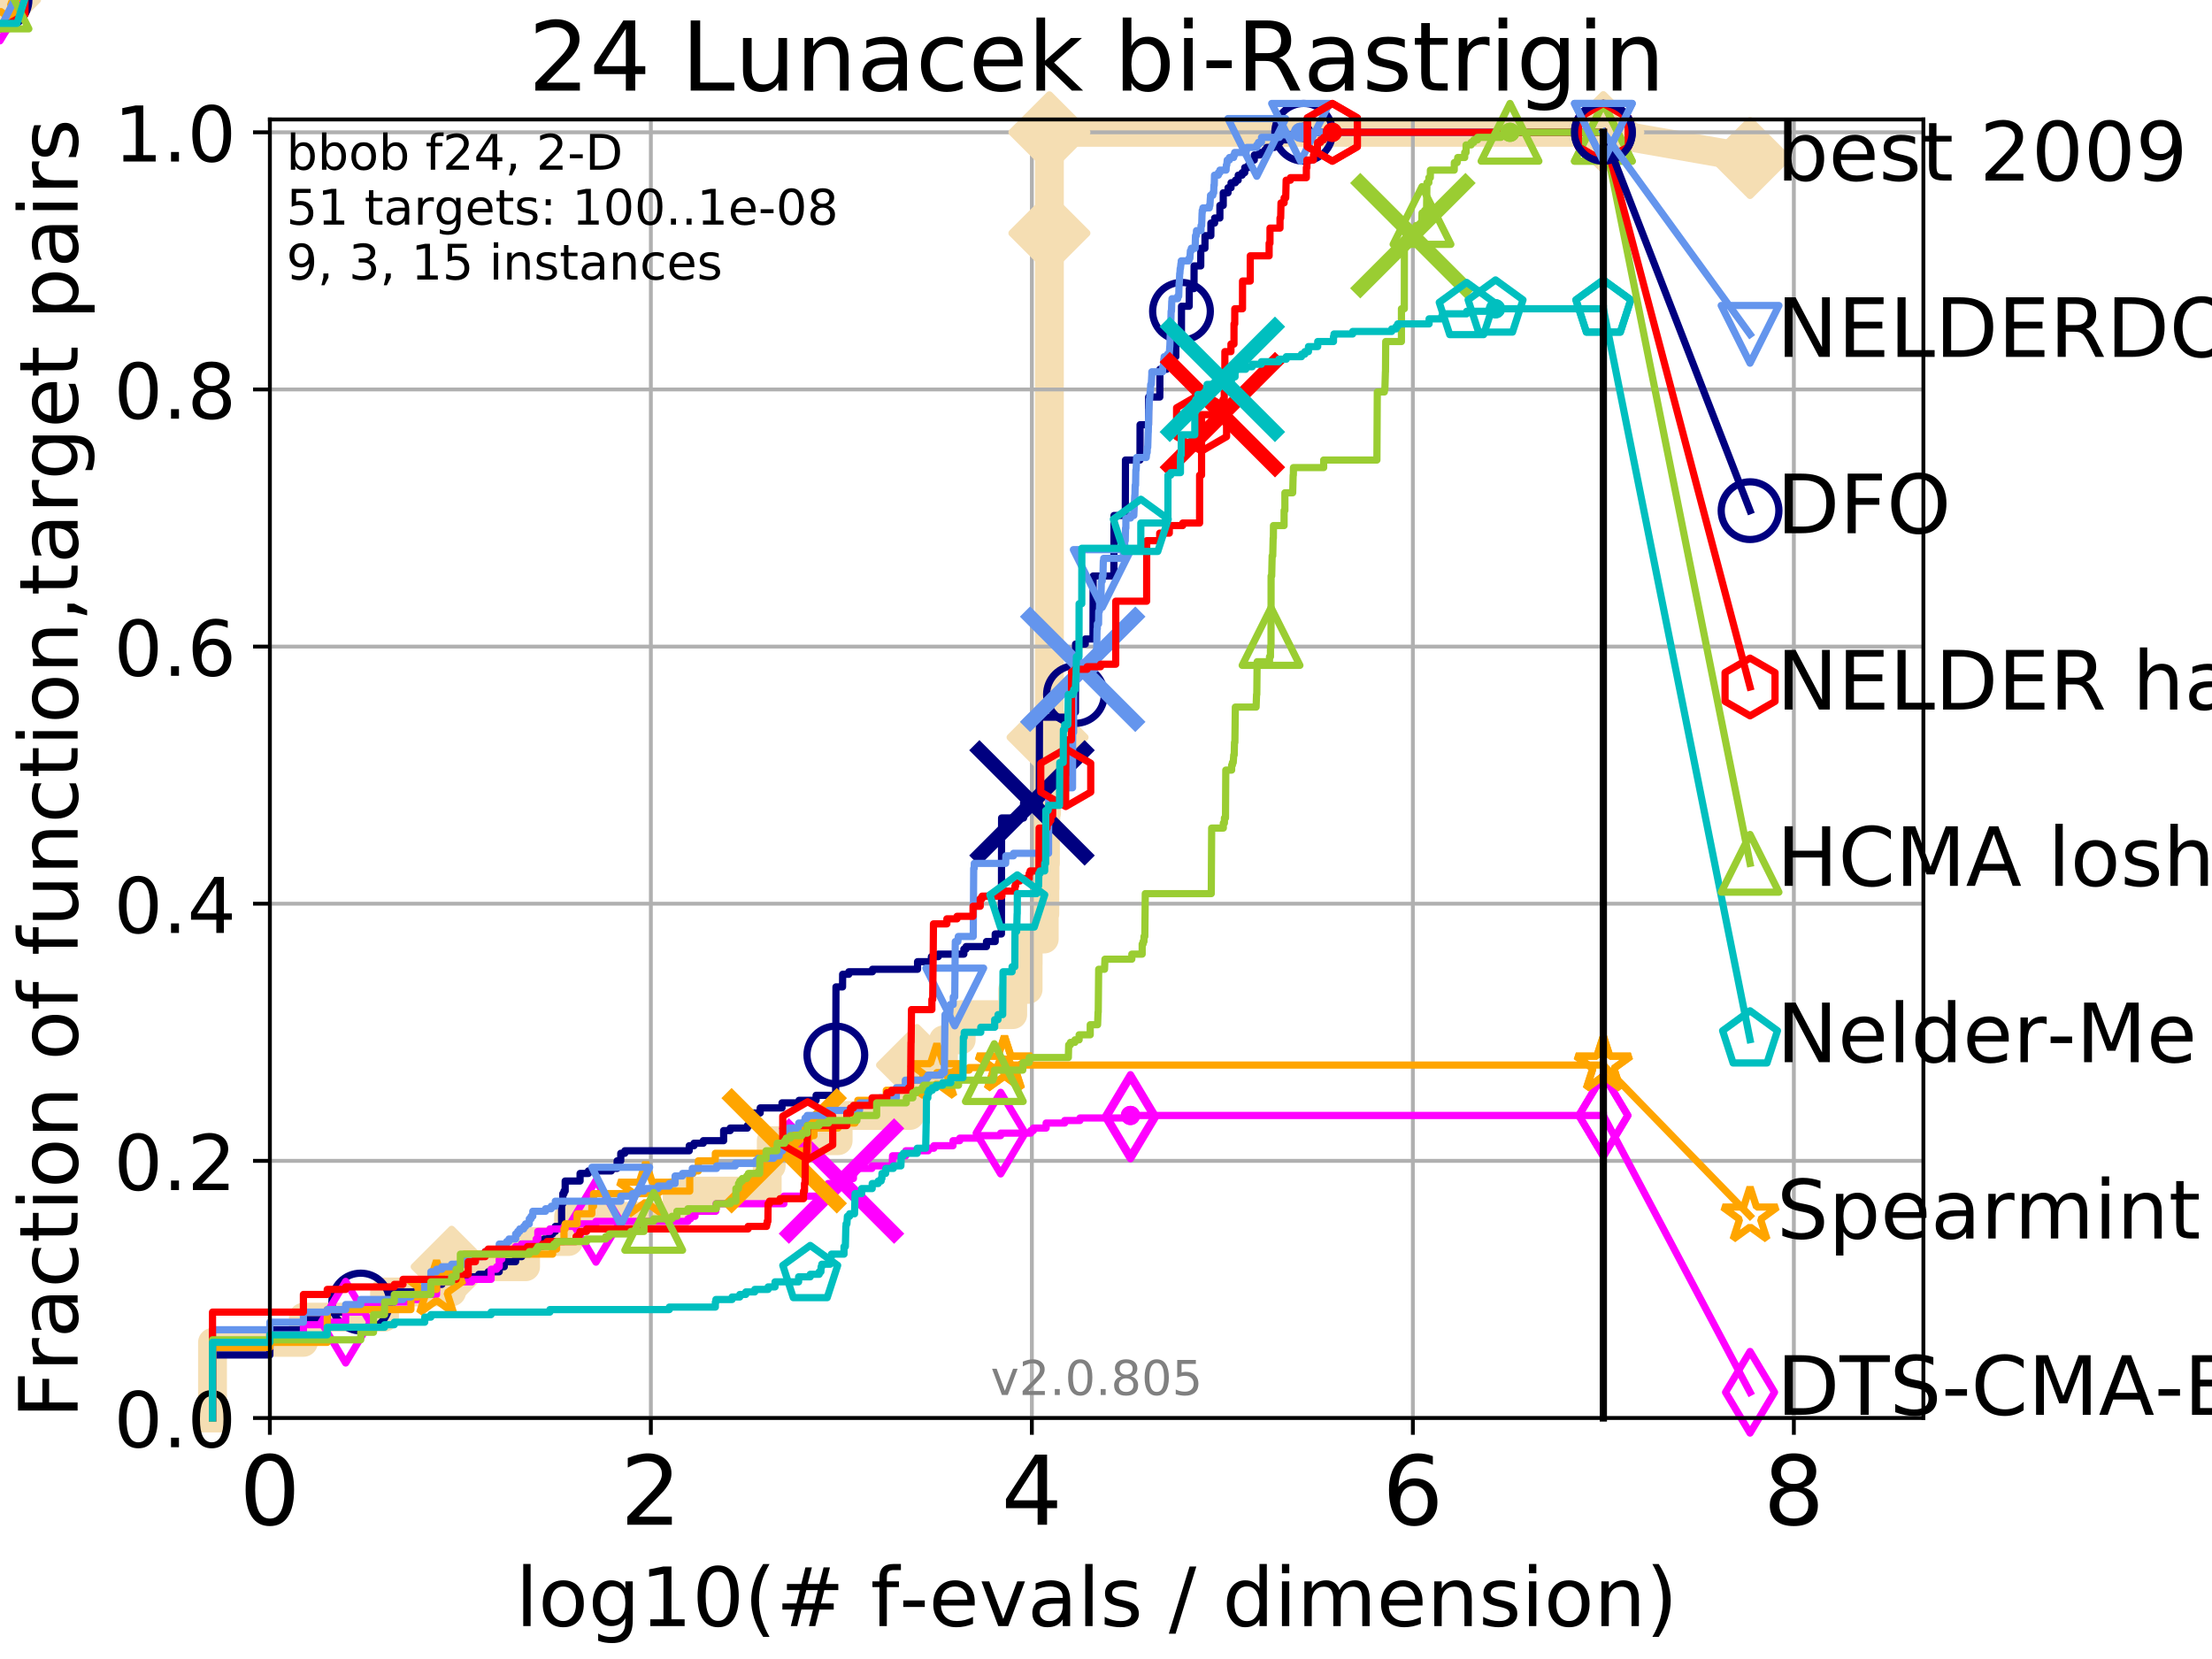 <?xml version="1.0" encoding="utf-8" standalone="no"?>
<!DOCTYPE svg PUBLIC "-//W3C//DTD SVG 1.1//EN"
  "http://www.w3.org/Graphics/SVG/1.1/DTD/svg11.dtd">
<!-- Created with matplotlib (http://matplotlib.org/) -->
<svg height="345pt" version="1.1" viewBox="0 0 460 345" width="460pt" xmlns="http://www.w3.org/2000/svg" xmlns:xlink="http://www.w3.org/1999/xlink">
 <defs>
  <style type="text/css">
*{stroke-linecap:butt;stroke-linejoin:round;}
  </style>
 </defs>
 <g id="figure_1">
  <g id="patch_1">
   <path d="M 0 345.6 
L 460.8 345.6 
L 460.8 0 
L 0 0 
z
" style="fill:#ffffff;"/>
  </g>
  <g id="axes_1">
   <g id="patch_2">
    <path d="M 56.12 294.88 
L 399.984 294.88 
L 399.984 24.84 
L 56.12 24.84 
z
" style="fill:#ffffff;"/>
   </g>
   <g id="line2d_1">
    <path d="M 44.194 294.88 
L 44.194 279.153 
L 63.096 279.153 
L 63.096 273.91 
L 79.971 273.91 
L 79.971 268.668 
L 93.923 268.668 
L 93.923 263.425 
L 109.301 263.425 
L 109.301 258.183 
L 118.245 258.183 
L 118.245 252.94 
L 140.83 252.94 
L 140.83 247.698 
L 159.543 247.698 
L 159.543 242.455 
L 160.386 242.455 
L 160.386 237.213 
L 174.3 237.213 
L 174.3 231.97 
L 189.248 231.97 
L 189.248 226.728 
L 190.704 226.728 
L 190.704 221.485 
L 196.203 221.485 
L 196.203 216.243 
L 199.891 216.243 
L 199.891 211 
L 210.603 211 
L 210.603 205.758 
L 213.801 205.758 
L 213.801 200.515 
L 213.818 200.515 
L 213.818 195.273 
L 217.159 195.273 
L 217.159 190.03 
L 217.283 190.03 
L 217.283 184.788 
L 217.319 184.788 
L 217.319 179.546 
L 217.408 179.546 
L 217.408 174.303 
L 217.483 174.303 
L 217.483 169.061 
L 217.639 169.061 
L 217.639 163.818 
L 217.8 163.818 
L 217.8 158.576 
L 217.849 158.576 
L 217.849 153.333 
L 218.227 153.333 
L 218.227 142.848 
L 218.227 142.848 
L 218.227 137.606 
L 218.228 137.606 
L 218.228 127.121 
L 218.229 127.121 
L 218.229 53.726 
L 218.229 53.726 
L 218.229 48.484 
L 218.23 48.484 
L 218.23 27.514 
L 333.43 27.514 
" style="fill:none;stroke:#f5deb3;stroke-linecap:square;stroke-width:6;"/>
   </g>
   <g id="line2d_2">
    <path d="M 0 0 
" style="fill:none;stroke:#f5deb3;stroke-linecap:square;stroke-width:6;"/>
    <defs>
     <path d="M -0 7.778 
L 7.778 0 
L 0 -7.778 
L -7.778 -0 
z
" id="m3f0ad20838" style="stroke:#f5deb3;stroke-linejoin:miter;stroke-width:1.5;"/>
    </defs>
    <g>
     <use style="fill:#f5deb3;stroke:#f5deb3;stroke-linejoin:miter;stroke-width:1.5;" x="0" xlink:href="#m3f0ad20838" y="0"/>
    </g>
   </g>
   <g id="line2d_3">
    <path d="M 333.43 27.514 
L 363.934 32.861 
" style="fill:none;stroke:#f5deb3;stroke-linecap:square;stroke-width:6;"/>
    <g>
     <use style="fill:#f5deb3;stroke:#f5deb3;stroke-linejoin:miter;stroke-width:1.5;" x="333.43" xlink:href="#m3f0ad20838" y="27.514"/>
     <use style="fill:#f5deb3;stroke:#f5deb3;stroke-linejoin:miter;stroke-width:1.5;" x="363.934" xlink:href="#m3f0ad20838" y="32.861"/>
    </g>
   </g>
   <g id="matplotlib.axis_1">
    <g id="xtick_1">
     <g id="line2d_4">
      <path clip-path="url(#pdcafedd61e)" d="M 56.12 294.88 
L 56.12 24.84 
" style="fill:none;stroke:#b0b0b0;stroke-linecap:square;stroke-width:0.8;"/>
     </g>
     <g id="line2d_5">
      <defs>
       <path d="M 0 0 
L 0 3.5 
" id="mad64f90494" style="stroke:#000000;stroke-width:0.8;"/>
      </defs>
      <g>
       <use style="stroke:#000000;stroke-width:0.8;" x="56.12" xlink:href="#mad64f90494" y="294.88"/>
      </g>
     </g>
     <g id="text_1">
      <!-- 0 -->
      <defs>
       <path d="M 31.781 66.406 
Q 24.172 66.406 20.328 58.906 
Q 16.5 51.422 16.5 36.375 
Q 16.5 21.391 20.328 13.891 
Q 24.172 6.391 31.781 6.391 
Q 39.453 6.391 43.281 13.891 
Q 47.125 21.391 47.125 36.375 
Q 47.125 51.422 43.281 58.906 
Q 39.453 66.406 31.781 66.406 
z
M 31.781 74.219 
Q 44.047 74.219 50.516 64.516 
Q 56.984 54.828 56.984 36.375 
Q 56.984 17.969 50.516 8.266 
Q 44.047 -1.422 31.781 -1.422 
Q 19.531 -1.422 13.062 8.266 
Q 6.594 17.969 6.594 36.375 
Q 6.594 54.828 13.062 64.516 
Q 19.531 74.219 31.781 74.219 
z
" id="DejaVuSans-30"/>
      </defs>
      <g transform="translate(49.758 317.077)scale(0.2 -0.2)">
       <use xlink:href="#DejaVuSans-30"/>
      </g>
     </g>
    </g>
    <g id="xtick_2">
     <g id="line2d_6">
      <path clip-path="url(#pdcafedd61e)" d="M 135.351 294.88 
L 135.351 24.84 
" style="fill:none;stroke:#b0b0b0;stroke-linecap:square;stroke-width:0.8;"/>
     </g>
     <g id="line2d_7">
      <g>
       <use style="stroke:#000000;stroke-width:0.8;" x="135.351" xlink:href="#mad64f90494" y="294.88"/>
      </g>
     </g>
     <g id="text_2">
      <!-- 2 -->
      <defs>
       <path d="M 19.188 8.297 
L 53.609 8.297 
L 53.609 0 
L 7.328 0 
L 7.328 8.297 
Q 12.938 14.109 22.625 23.891 
Q 32.328 33.688 34.812 36.531 
Q 39.547 41.844 41.422 45.531 
Q 43.312 49.219 43.312 52.781 
Q 43.312 58.594 39.234 62.25 
Q 35.156 65.922 28.609 65.922 
Q 23.969 65.922 18.812 64.312 
Q 13.672 62.703 7.812 59.422 
L 7.812 69.391 
Q 13.766 71.781 18.938 73 
Q 24.125 74.219 28.422 74.219 
Q 39.75 74.219 46.484 68.547 
Q 53.219 62.891 53.219 53.422 
Q 53.219 48.922 51.531 44.891 
Q 49.859 40.875 45.406 35.406 
Q 44.188 33.984 37.641 27.219 
Q 31.109 20.453 19.188 8.297 
z
" id="DejaVuSans-32"/>
      </defs>
      <g transform="translate(128.989 317.077)scale(0.2 -0.2)">
       <use xlink:href="#DejaVuSans-32"/>
      </g>
     </g>
    </g>
    <g id="xtick_3">
     <g id="line2d_8">
      <path clip-path="url(#pdcafedd61e)" d="M 214.583 294.88 
L 214.583 24.84 
" style="fill:none;stroke:#b0b0b0;stroke-linecap:square;stroke-width:0.8;"/>
     </g>
     <g id="line2d_9">
      <g>
       <use style="stroke:#000000;stroke-width:0.8;" x="214.583" xlink:href="#mad64f90494" y="294.88"/>
      </g>
     </g>
     <g id="text_3">
      <!-- 4 -->
      <defs>
       <path d="M 37.797 64.312 
L 12.891 25.391 
L 37.797 25.391 
z
M 35.203 72.906 
L 47.609 72.906 
L 47.609 25.391 
L 58.016 25.391 
L 58.016 17.188 
L 47.609 17.188 
L 47.609 0 
L 37.797 0 
L 37.797 17.188 
L 4.891 17.188 
L 4.891 26.703 
z
" id="DejaVuSans-34"/>
      </defs>
      <g transform="translate(208.22 317.077)scale(0.2 -0.2)">
       <use xlink:href="#DejaVuSans-34"/>
      </g>
     </g>
    </g>
    <g id="xtick_4">
     <g id="line2d_10">
      <path clip-path="url(#pdcafedd61e)" d="M 293.814 294.88 
L 293.814 24.84 
" style="fill:none;stroke:#b0b0b0;stroke-linecap:square;stroke-width:0.8;"/>
     </g>
     <g id="line2d_11">
      <g>
       <use style="stroke:#000000;stroke-width:0.8;" x="293.814" xlink:href="#mad64f90494" y="294.88"/>
      </g>
     </g>
     <g id="text_4">
      <!-- 6 -->
      <defs>
       <path d="M 33.016 40.375 
Q 26.375 40.375 22.484 35.828 
Q 18.609 31.297 18.609 23.391 
Q 18.609 15.531 22.484 10.953 
Q 26.375 6.391 33.016 6.391 
Q 39.656 6.391 43.531 10.953 
Q 47.406 15.531 47.406 23.391 
Q 47.406 31.297 43.531 35.828 
Q 39.656 40.375 33.016 40.375 
z
M 52.594 71.297 
L 52.594 62.312 
Q 48.875 64.062 45.094 64.984 
Q 41.312 65.922 37.594 65.922 
Q 27.828 65.922 22.672 59.328 
Q 17.531 52.734 16.797 39.406 
Q 19.672 43.656 24.016 45.922 
Q 28.375 48.188 33.594 48.188 
Q 44.578 48.188 50.953 41.516 
Q 57.328 34.859 57.328 23.391 
Q 57.328 12.156 50.688 5.359 
Q 44.047 -1.422 33.016 -1.422 
Q 20.359 -1.422 13.672 8.266 
Q 6.984 17.969 6.984 36.375 
Q 6.984 53.656 15.188 63.938 
Q 23.391 74.219 37.203 74.219 
Q 40.922 74.219 44.703 73.484 
Q 48.484 72.75 52.594 71.297 
z
" id="DejaVuSans-36"/>
      </defs>
      <g transform="translate(287.452 317.077)scale(0.2 -0.2)">
       <use xlink:href="#DejaVuSans-36"/>
      </g>
     </g>
    </g>
    <g id="xtick_5">
     <g id="line2d_12">
      <path clip-path="url(#pdcafedd61e)" d="M 373.045 294.88 
L 373.045 24.84 
" style="fill:none;stroke:#b0b0b0;stroke-linecap:square;stroke-width:0.8;"/>
     </g>
     <g id="line2d_13">
      <g>
       <use style="stroke:#000000;stroke-width:0.8;" x="373.045" xlink:href="#mad64f90494" y="294.88"/>
      </g>
     </g>
     <g id="text_5">
      <!-- 8 -->
      <defs>
       <path d="M 31.781 34.625 
Q 24.75 34.625 20.719 30.859 
Q 16.703 27.094 16.703 20.516 
Q 16.703 13.922 20.719 10.156 
Q 24.75 6.391 31.781 6.391 
Q 38.812 6.391 42.859 10.172 
Q 46.922 13.969 46.922 20.516 
Q 46.922 27.094 42.891 30.859 
Q 38.875 34.625 31.781 34.625 
z
M 21.922 38.812 
Q 15.578 40.375 12.031 44.719 
Q 8.5 49.078 8.5 55.328 
Q 8.5 64.062 14.719 69.141 
Q 20.953 74.219 31.781 74.219 
Q 42.672 74.219 48.875 69.141 
Q 55.078 64.062 55.078 55.328 
Q 55.078 49.078 51.531 44.719 
Q 48 40.375 41.703 38.812 
Q 48.828 37.156 52.797 32.312 
Q 56.781 27.484 56.781 20.516 
Q 56.781 9.906 50.312 4.234 
Q 43.844 -1.422 31.781 -1.422 
Q 19.734 -1.422 13.25 4.234 
Q 6.781 9.906 6.781 20.516 
Q 6.781 27.484 10.781 32.312 
Q 14.797 37.156 21.922 38.812 
z
M 18.312 54.391 
Q 18.312 48.734 21.844 45.562 
Q 25.391 42.391 31.781 42.391 
Q 38.141 42.391 41.719 45.562 
Q 45.312 48.734 45.312 54.391 
Q 45.312 60.062 41.719 63.234 
Q 38.141 66.406 31.781 66.406 
Q 25.391 66.406 21.844 63.234 
Q 18.312 60.062 18.312 54.391 
z
" id="DejaVuSans-38"/>
      </defs>
      <g transform="translate(366.683 317.077)scale(0.2 -0.2)">
       <use xlink:href="#DejaVuSans-38"/>
      </g>
     </g>
    </g>
    <g id="text_6">
     <!-- log10(# f-evals / dimension) -->
     <defs>
      <path d="M 9.422 75.984 
L 18.406 75.984 
L 18.406 0 
L 9.422 0 
z
" id="DejaVuSans-6c"/>
      <path d="M 30.609 48.391 
Q 23.391 48.391 19.188 42.75 
Q 14.984 37.109 14.984 27.297 
Q 14.984 17.484 19.156 11.844 
Q 23.344 6.203 30.609 6.203 
Q 37.797 6.203 41.984 11.859 
Q 46.188 17.531 46.188 27.297 
Q 46.188 37.016 41.984 42.703 
Q 37.797 48.391 30.609 48.391 
z
M 30.609 56 
Q 42.328 56 49.016 48.375 
Q 55.719 40.766 55.719 27.297 
Q 55.719 13.875 49.016 6.219 
Q 42.328 -1.422 30.609 -1.422 
Q 18.844 -1.422 12.172 6.219 
Q 5.516 13.875 5.516 27.297 
Q 5.516 40.766 12.172 48.375 
Q 18.844 56 30.609 56 
z
" id="DejaVuSans-6f"/>
      <path d="M 45.406 27.984 
Q 45.406 37.75 41.375 43.109 
Q 37.359 48.484 30.078 48.484 
Q 22.859 48.484 18.828 43.109 
Q 14.797 37.75 14.797 27.984 
Q 14.797 18.266 18.828 12.891 
Q 22.859 7.516 30.078 7.516 
Q 37.359 7.516 41.375 12.891 
Q 45.406 18.266 45.406 27.984 
z
M 54.391 6.781 
Q 54.391 -7.172 48.188 -13.984 
Q 42 -20.797 29.203 -20.797 
Q 24.469 -20.797 20.266 -20.094 
Q 16.062 -19.391 12.109 -17.922 
L 12.109 -9.188 
Q 16.062 -11.328 19.922 -12.344 
Q 23.781 -13.375 27.781 -13.375 
Q 36.625 -13.375 41.016 -8.766 
Q 45.406 -4.156 45.406 5.172 
L 45.406 9.625 
Q 42.625 4.781 38.281 2.391 
Q 33.938 0 27.875 0 
Q 17.828 0 11.672 7.656 
Q 5.516 15.328 5.516 27.984 
Q 5.516 40.672 11.672 48.328 
Q 17.828 56 27.875 56 
Q 33.938 56 38.281 53.609 
Q 42.625 51.219 45.406 46.391 
L 45.406 54.688 
L 54.391 54.688 
z
" id="DejaVuSans-67"/>
      <path d="M 12.406 8.297 
L 28.516 8.297 
L 28.516 63.922 
L 10.984 60.406 
L 10.984 69.391 
L 28.422 72.906 
L 38.281 72.906 
L 38.281 8.297 
L 54.391 8.297 
L 54.391 0 
L 12.406 0 
z
" id="DejaVuSans-31"/>
      <path d="M 31 75.875 
Q 24.469 64.656 21.281 53.656 
Q 18.109 42.672 18.109 31.391 
Q 18.109 20.125 21.312 9.062 
Q 24.516 -2 31 -13.188 
L 23.188 -13.188 
Q 15.875 -1.703 12.234 9.375 
Q 8.594 20.453 8.594 31.391 
Q 8.594 42.281 12.203 53.312 
Q 15.828 64.359 23.188 75.875 
z
" id="DejaVuSans-28"/>
      <path d="M 51.125 44 
L 36.922 44 
L 32.812 27.688 
L 47.125 27.688 
z
M 43.797 71.781 
L 38.719 51.516 
L 52.984 51.516 
L 58.109 71.781 
L 65.922 71.781 
L 60.891 51.516 
L 76.125 51.516 
L 76.125 44 
L 58.984 44 
L 54.984 27.688 
L 70.516 27.688 
L 70.516 20.219 
L 53.078 20.219 
L 48 0 
L 40.188 0 
L 45.219 20.219 
L 30.906 20.219 
L 25.875 0 
L 18.016 0 
L 23.094 20.219 
L 7.719 20.219 
L 7.719 27.688 
L 24.906 27.688 
L 29 44 
L 13.281 44 
L 13.281 51.516 
L 30.906 51.516 
L 35.891 71.781 
z
" id="DejaVuSans-23"/>
      <path id="DejaVuSans-20"/>
      <path d="M 37.109 75.984 
L 37.109 68.5 
L 28.516 68.5 
Q 23.688 68.5 21.797 66.547 
Q 19.922 64.594 19.922 59.516 
L 19.922 54.688 
L 34.719 54.688 
L 34.719 47.703 
L 19.922 47.703 
L 19.922 0 
L 10.891 0 
L 10.891 47.703 
L 2.297 47.703 
L 2.297 54.688 
L 10.891 54.688 
L 10.891 58.5 
Q 10.891 67.625 15.141 71.797 
Q 19.391 75.984 28.609 75.984 
z
" id="DejaVuSans-66"/>
      <path d="M 4.891 31.391 
L 31.203 31.391 
L 31.203 23.391 
L 4.891 23.391 
z
" id="DejaVuSans-2d"/>
      <path d="M 56.203 29.594 
L 56.203 25.203 
L 14.891 25.203 
Q 15.484 15.922 20.484 11.062 
Q 25.484 6.203 34.422 6.203 
Q 39.594 6.203 44.453 7.469 
Q 49.312 8.734 54.109 11.281 
L 54.109 2.781 
Q 49.266 0.734 44.188 -0.344 
Q 39.109 -1.422 33.891 -1.422 
Q 20.797 -1.422 13.156 6.188 
Q 5.516 13.812 5.516 26.812 
Q 5.516 40.234 12.766 48.109 
Q 20.016 56 32.328 56 
Q 43.359 56 49.781 48.891 
Q 56.203 41.797 56.203 29.594 
z
M 47.219 32.234 
Q 47.125 39.594 43.094 43.984 
Q 39.062 48.391 32.422 48.391 
Q 24.906 48.391 20.391 44.141 
Q 15.875 39.891 15.188 32.172 
z
" id="DejaVuSans-65"/>
      <path d="M 2.984 54.688 
L 12.5 54.688 
L 29.594 8.797 
L 46.688 54.688 
L 56.203 54.688 
L 35.688 0 
L 23.484 0 
z
" id="DejaVuSans-76"/>
      <path d="M 34.281 27.484 
Q 23.391 27.484 19.188 25 
Q 14.984 22.516 14.984 16.5 
Q 14.984 11.719 18.141 8.906 
Q 21.297 6.109 26.703 6.109 
Q 34.188 6.109 38.703 11.406 
Q 43.219 16.703 43.219 25.484 
L 43.219 27.484 
z
M 52.203 31.203 
L 52.203 0 
L 43.219 0 
L 43.219 8.297 
Q 40.141 3.328 35.547 0.953 
Q 30.953 -1.422 24.312 -1.422 
Q 15.922 -1.422 10.953 3.297 
Q 6 8.016 6 15.922 
Q 6 25.141 12.172 29.828 
Q 18.359 34.516 30.609 34.516 
L 43.219 34.516 
L 43.219 35.406 
Q 43.219 41.609 39.141 45 
Q 35.062 48.391 27.688 48.391 
Q 23 48.391 18.547 47.266 
Q 14.109 46.141 10.016 43.891 
L 10.016 52.203 
Q 14.938 54.109 19.578 55.047 
Q 24.219 56 28.609 56 
Q 40.484 56 46.344 49.844 
Q 52.203 43.703 52.203 31.203 
z
" id="DejaVuSans-61"/>
      <path d="M 44.281 53.078 
L 44.281 44.578 
Q 40.484 46.531 36.375 47.5 
Q 32.281 48.484 27.875 48.484 
Q 21.188 48.484 17.844 46.438 
Q 14.5 44.391 14.5 40.281 
Q 14.5 37.156 16.891 35.375 
Q 19.281 33.594 26.516 31.984 
L 29.594 31.297 
Q 39.156 29.25 43.188 25.516 
Q 47.219 21.781 47.219 15.094 
Q 47.219 7.469 41.188 3.016 
Q 35.156 -1.422 24.609 -1.422 
Q 20.219 -1.422 15.453 -0.562 
Q 10.688 0.297 5.422 2 
L 5.422 11.281 
Q 10.406 8.688 15.234 7.391 
Q 20.062 6.109 24.812 6.109 
Q 31.156 6.109 34.562 8.281 
Q 37.984 10.453 37.984 14.406 
Q 37.984 18.062 35.516 20.016 
Q 33.062 21.969 24.703 23.781 
L 21.578 24.516 
Q 13.234 26.266 9.516 29.906 
Q 5.812 33.547 5.812 39.891 
Q 5.812 47.609 11.281 51.797 
Q 16.75 56 26.812 56 
Q 31.781 56 36.172 55.266 
Q 40.578 54.547 44.281 53.078 
z
" id="DejaVuSans-73"/>
      <path d="M 25.391 72.906 
L 33.688 72.906 
L 8.297 -9.281 
L 0 -9.281 
z
" id="DejaVuSans-2f"/>
      <path d="M 45.406 46.391 
L 45.406 75.984 
L 54.391 75.984 
L 54.391 0 
L 45.406 0 
L 45.406 8.203 
Q 42.578 3.328 38.25 0.953 
Q 33.938 -1.422 27.875 -1.422 
Q 17.969 -1.422 11.734 6.484 
Q 5.516 14.406 5.516 27.297 
Q 5.516 40.188 11.734 48.094 
Q 17.969 56 27.875 56 
Q 33.938 56 38.25 53.625 
Q 42.578 51.266 45.406 46.391 
z
M 14.797 27.297 
Q 14.797 17.391 18.875 11.75 
Q 22.953 6.109 30.078 6.109 
Q 37.203 6.109 41.297 11.75 
Q 45.406 17.391 45.406 27.297 
Q 45.406 37.203 41.297 42.844 
Q 37.203 48.484 30.078 48.484 
Q 22.953 48.484 18.875 42.844 
Q 14.797 37.203 14.797 27.297 
z
" id="DejaVuSans-64"/>
      <path d="M 9.422 54.688 
L 18.406 54.688 
L 18.406 0 
L 9.422 0 
z
M 9.422 75.984 
L 18.406 75.984 
L 18.406 64.594 
L 9.422 64.594 
z
" id="DejaVuSans-69"/>
      <path d="M 52 44.188 
Q 55.375 50.25 60.062 53.125 
Q 64.75 56 71.094 56 
Q 79.641 56 84.281 50.016 
Q 88.922 44.047 88.922 33.016 
L 88.922 0 
L 79.891 0 
L 79.891 32.719 
Q 79.891 40.578 77.094 44.375 
Q 74.312 48.188 68.609 48.188 
Q 61.625 48.188 57.562 43.547 
Q 53.516 38.922 53.516 30.906 
L 53.516 0 
L 44.484 0 
L 44.484 32.719 
Q 44.484 40.625 41.703 44.406 
Q 38.922 48.188 33.109 48.188 
Q 26.219 48.188 22.156 43.531 
Q 18.109 38.875 18.109 30.906 
L 18.109 0 
L 9.078 0 
L 9.078 54.688 
L 18.109 54.688 
L 18.109 46.188 
Q 21.188 51.219 25.484 53.609 
Q 29.781 56 35.688 56 
Q 41.656 56 45.828 52.969 
Q 50 49.953 52 44.188 
z
" id="DejaVuSans-6d"/>
      <path d="M 54.891 33.016 
L 54.891 0 
L 45.906 0 
L 45.906 32.719 
Q 45.906 40.484 42.875 44.328 
Q 39.844 48.188 33.797 48.188 
Q 26.516 48.188 22.312 43.547 
Q 18.109 38.922 18.109 30.906 
L 18.109 0 
L 9.078 0 
L 9.078 54.688 
L 18.109 54.688 
L 18.109 46.188 
Q 21.344 51.125 25.703 53.562 
Q 30.078 56 35.797 56 
Q 45.219 56 50.047 50.172 
Q 54.891 44.344 54.891 33.016 
z
" id="DejaVuSans-6e"/>
      <path d="M 8.016 75.875 
L 15.828 75.875 
Q 23.141 64.359 26.781 53.312 
Q 30.422 42.281 30.422 31.391 
Q 30.422 20.453 26.781 9.375 
Q 23.141 -1.703 15.828 -13.188 
L 8.016 -13.188 
Q 14.5 -2 17.703 9.062 
Q 20.906 20.125 20.906 31.391 
Q 20.906 42.672 17.703 53.656 
Q 14.5 64.656 8.016 75.875 
z
" id="DejaVuSans-29"/>
     </defs>
     <g transform="translate(107.211 338.154)scale(0.17 -0.17)">
      <use xlink:href="#DejaVuSans-6c"/>
      <use x="27.783" xlink:href="#DejaVuSans-6f"/>
      <use x="88.965" xlink:href="#DejaVuSans-67"/>
      <use x="152.441" xlink:href="#DejaVuSans-31"/>
      <use x="216.064" xlink:href="#DejaVuSans-30"/>
      <use x="279.688" xlink:href="#DejaVuSans-28"/>
      <use x="318.701" xlink:href="#DejaVuSans-23"/>
      <use x="402.49" xlink:href="#DejaVuSans-20"/>
      <use x="434.277" xlink:href="#DejaVuSans-66"/>
      <use x="469.404" xlink:href="#DejaVuSans-2d"/>
      <use x="505.488" xlink:href="#DejaVuSans-65"/>
      <use x="567.012" xlink:href="#DejaVuSans-76"/>
      <use x="626.191" xlink:href="#DejaVuSans-61"/>
      <use x="687.471" xlink:href="#DejaVuSans-6c"/>
      <use x="715.254" xlink:href="#DejaVuSans-73"/>
      <use x="767.354" xlink:href="#DejaVuSans-20"/>
      <use x="799.141" xlink:href="#DejaVuSans-2f"/>
      <use x="832.832" xlink:href="#DejaVuSans-20"/>
      <use x="864.619" xlink:href="#DejaVuSans-64"/>
      <use x="928.096" xlink:href="#DejaVuSans-69"/>
      <use x="955.879" xlink:href="#DejaVuSans-6d"/>
      <use x="1053.291" xlink:href="#DejaVuSans-65"/>
      <use x="1114.814" xlink:href="#DejaVuSans-6e"/>
      <use x="1178.193" xlink:href="#DejaVuSans-73"/>
      <use x="1230.293" xlink:href="#DejaVuSans-69"/>
      <use x="1258.076" xlink:href="#DejaVuSans-6f"/>
      <use x="1319.258" xlink:href="#DejaVuSans-6e"/>
      <use x="1382.637" xlink:href="#DejaVuSans-29"/>
     </g>
    </g>
   </g>
   <g id="matplotlib.axis_2">
    <g id="ytick_1">
     <g id="line2d_14">
      <path clip-path="url(#pdcafedd61e)" d="M 56.12 294.88 
L 399.984 294.88 
" style="fill:none;stroke:#b0b0b0;stroke-linecap:square;stroke-width:0.8;"/>
     </g>
     <g id="line2d_15">
      <defs>
       <path d="M 0 0 
L -3.5 0 
" id="m517ebd6673" style="stroke:#000000;stroke-width:0.8;"/>
      </defs>
      <g>
       <use style="stroke:#000000;stroke-width:0.8;" x="56.12" xlink:href="#m517ebd6673" y="294.88"/>
      </g>
     </g>
     <g id="text_7">
      <!-- 0.0 -->
      <defs>
       <path d="M 10.688 12.406 
L 21 12.406 
L 21 0 
L 10.688 0 
z
" id="DejaVuSans-2e"/>
      </defs>
      <g transform="translate(23.675 300.959)scale(0.16 -0.16)">
       <use xlink:href="#DejaVuSans-30"/>
       <use x="63.623" xlink:href="#DejaVuSans-2e"/>
       <use x="95.41" xlink:href="#DejaVuSans-30"/>
      </g>
     </g>
    </g>
    <g id="ytick_2">
     <g id="line2d_16">
      <path clip-path="url(#pdcafedd61e)" d="M 56.12 241.407 
L 399.984 241.407 
" style="fill:none;stroke:#b0b0b0;stroke-linecap:square;stroke-width:0.8;"/>
     </g>
     <g id="line2d_17">
      <g>
       <use style="stroke:#000000;stroke-width:0.8;" x="56.12" xlink:href="#m517ebd6673" y="241.407"/>
      </g>
     </g>
     <g id="text_8">
      <!-- 0.2 -->
      <g transform="translate(23.675 247.485)scale(0.16 -0.16)">
       <use xlink:href="#DejaVuSans-30"/>
       <use x="63.623" xlink:href="#DejaVuSans-2e"/>
       <use x="95.41" xlink:href="#DejaVuSans-32"/>
      </g>
     </g>
    </g>
    <g id="ytick_3">
     <g id="line2d_18">
      <path clip-path="url(#pdcafedd61e)" d="M 56.12 187.933 
L 399.984 187.933 
" style="fill:none;stroke:#b0b0b0;stroke-linecap:square;stroke-width:0.8;"/>
     </g>
     <g id="line2d_19">
      <g>
       <use style="stroke:#000000;stroke-width:0.8;" x="56.12" xlink:href="#m517ebd6673" y="187.933"/>
      </g>
     </g>
     <g id="text_9">
      <!-- 0.4 -->
      <g transform="translate(23.675 194.012)scale(0.16 -0.16)">
       <use xlink:href="#DejaVuSans-30"/>
       <use x="63.623" xlink:href="#DejaVuSans-2e"/>
       <use x="95.41" xlink:href="#DejaVuSans-34"/>
      </g>
     </g>
    </g>
    <g id="ytick_4">
     <g id="line2d_20">
      <path clip-path="url(#pdcafedd61e)" d="M 56.12 134.46 
L 399.984 134.46 
" style="fill:none;stroke:#b0b0b0;stroke-linecap:square;stroke-width:0.8;"/>
     </g>
     <g id="line2d_21">
      <g>
       <use style="stroke:#000000;stroke-width:0.8;" x="56.12" xlink:href="#m517ebd6673" y="134.46"/>
      </g>
     </g>
     <g id="text_10">
      <!-- 0.6 -->
      <g transform="translate(23.675 140.539)scale(0.16 -0.16)">
       <use xlink:href="#DejaVuSans-30"/>
       <use x="63.623" xlink:href="#DejaVuSans-2e"/>
       <use x="95.41" xlink:href="#DejaVuSans-36"/>
      </g>
     </g>
    </g>
    <g id="ytick_5">
     <g id="line2d_22">
      <path clip-path="url(#pdcafedd61e)" d="M 56.12 80.987 
L 399.984 80.987 
" style="fill:none;stroke:#b0b0b0;stroke-linecap:square;stroke-width:0.8;"/>
     </g>
     <g id="line2d_23">
      <g>
       <use style="stroke:#000000;stroke-width:0.8;" x="56.12" xlink:href="#m517ebd6673" y="80.987"/>
      </g>
     </g>
     <g id="text_11">
      <!-- 0.8 -->
      <g transform="translate(23.675 87.066)scale(0.16 -0.16)">
       <use xlink:href="#DejaVuSans-30"/>
       <use x="63.623" xlink:href="#DejaVuSans-2e"/>
       <use x="95.41" xlink:href="#DejaVuSans-38"/>
      </g>
     </g>
    </g>
    <g id="ytick_6">
     <g id="line2d_24">
      <path clip-path="url(#pdcafedd61e)" d="M 56.12 27.514 
L 399.984 27.514 
" style="fill:none;stroke:#b0b0b0;stroke-linecap:square;stroke-width:0.8;"/>
     </g>
     <g id="line2d_25">
      <g>
       <use style="stroke:#000000;stroke-width:0.8;" x="56.12" xlink:href="#m517ebd6673" y="27.514"/>
      </g>
     </g>
     <g id="text_12">
      <!-- 1.0 -->
      <g transform="translate(23.675 33.592)scale(0.16 -0.16)">
       <use xlink:href="#DejaVuSans-31"/>
       <use x="63.623" xlink:href="#DejaVuSans-2e"/>
       <use x="95.41" xlink:href="#DejaVuSans-30"/>
      </g>
     </g>
    </g>
    <g id="text_13">
     <!-- Fraction of function,target pairs -->
     <defs>
      <path d="M 9.812 72.906 
L 51.703 72.906 
L 51.703 64.594 
L 19.672 64.594 
L 19.672 43.109 
L 48.578 43.109 
L 48.578 34.812 
L 19.672 34.812 
L 19.672 0 
L 9.812 0 
z
" id="DejaVuSans-46"/>
      <path d="M 41.109 46.297 
Q 39.594 47.172 37.812 47.578 
Q 36.031 48 33.891 48 
Q 26.266 48 22.188 43.047 
Q 18.109 38.094 18.109 28.812 
L 18.109 0 
L 9.078 0 
L 9.078 54.688 
L 18.109 54.688 
L 18.109 46.188 
Q 20.953 51.172 25.484 53.578 
Q 30.031 56 36.531 56 
Q 37.453 56 38.578 55.875 
Q 39.703 55.766 41.062 55.516 
z
" id="DejaVuSans-72"/>
      <path d="M 48.781 52.594 
L 48.781 44.188 
Q 44.969 46.297 41.141 47.344 
Q 37.312 48.391 33.406 48.391 
Q 24.656 48.391 19.812 42.844 
Q 14.984 37.312 14.984 27.297 
Q 14.984 17.281 19.812 11.734 
Q 24.656 6.203 33.406 6.203 
Q 37.312 6.203 41.141 7.25 
Q 44.969 8.297 48.781 10.406 
L 48.781 2.094 
Q 45.016 0.344 40.984 -0.531 
Q 36.969 -1.422 32.422 -1.422 
Q 20.062 -1.422 12.781 6.344 
Q 5.516 14.109 5.516 27.297 
Q 5.516 40.672 12.859 48.328 
Q 20.219 56 33.016 56 
Q 37.156 56 41.109 55.141 
Q 45.062 54.297 48.781 52.594 
z
" id="DejaVuSans-63"/>
      <path d="M 18.312 70.219 
L 18.312 54.688 
L 36.812 54.688 
L 36.812 47.703 
L 18.312 47.703 
L 18.312 18.016 
Q 18.312 11.328 20.141 9.422 
Q 21.969 7.516 27.594 7.516 
L 36.812 7.516 
L 36.812 0 
L 27.594 0 
Q 17.188 0 13.234 3.875 
Q 9.281 7.766 9.281 18.016 
L 9.281 47.703 
L 2.688 47.703 
L 2.688 54.688 
L 9.281 54.688 
L 9.281 70.219 
z
" id="DejaVuSans-74"/>
      <path d="M 8.5 21.578 
L 8.5 54.688 
L 17.484 54.688 
L 17.484 21.922 
Q 17.484 14.156 20.5 10.266 
Q 23.531 6.391 29.594 6.391 
Q 36.859 6.391 41.078 11.031 
Q 45.312 15.672 45.312 23.688 
L 45.312 54.688 
L 54.297 54.688 
L 54.297 0 
L 45.312 0 
L 45.312 8.406 
Q 42.047 3.422 37.719 1 
Q 33.406 -1.422 27.688 -1.422 
Q 18.266 -1.422 13.375 4.438 
Q 8.5 10.297 8.5 21.578 
z
M 31.109 56 
z
" id="DejaVuSans-75"/>
      <path d="M 11.719 12.406 
L 22.016 12.406 
L 22.016 4 
L 14.016 -11.625 
L 7.719 -11.625 
L 11.719 4 
z
" id="DejaVuSans-2c"/>
      <path d="M 18.109 8.203 
L 18.109 -20.797 
L 9.078 -20.797 
L 9.078 54.688 
L 18.109 54.688 
L 18.109 46.391 
Q 20.953 51.266 25.266 53.625 
Q 29.594 56 35.594 56 
Q 45.562 56 51.781 48.094 
Q 58.016 40.188 58.016 27.297 
Q 58.016 14.406 51.781 6.484 
Q 45.562 -1.422 35.594 -1.422 
Q 29.594 -1.422 25.266 0.953 
Q 20.953 3.328 18.109 8.203 
z
M 48.688 27.297 
Q 48.688 37.203 44.609 42.844 
Q 40.531 48.484 33.406 48.484 
Q 26.266 48.484 22.188 42.844 
Q 18.109 37.203 18.109 27.297 
Q 18.109 17.391 22.188 11.75 
Q 26.266 6.109 33.406 6.109 
Q 40.531 6.109 44.609 11.75 
Q 48.688 17.391 48.688 27.297 
z
" id="DejaVuSans-70"/>
     </defs>
     <g transform="translate(16.14 294.999)rotate(-90)scale(0.17 -0.17)">
      <use xlink:href="#DejaVuSans-46"/>
      <use x="57.41" xlink:href="#DejaVuSans-72"/>
      <use x="98.523" xlink:href="#DejaVuSans-61"/>
      <use x="159.803" xlink:href="#DejaVuSans-63"/>
      <use x="214.783" xlink:href="#DejaVuSans-74"/>
      <use x="253.992" xlink:href="#DejaVuSans-69"/>
      <use x="281.775" xlink:href="#DejaVuSans-6f"/>
      <use x="342.957" xlink:href="#DejaVuSans-6e"/>
      <use x="406.336" xlink:href="#DejaVuSans-20"/>
      <use x="438.123" xlink:href="#DejaVuSans-6f"/>
      <use x="499.305" xlink:href="#DejaVuSans-66"/>
      <use x="534.51" xlink:href="#DejaVuSans-20"/>
      <use x="566.297" xlink:href="#DejaVuSans-66"/>
      <use x="601.502" xlink:href="#DejaVuSans-75"/>
      <use x="664.881" xlink:href="#DejaVuSans-6e"/>
      <use x="728.26" xlink:href="#DejaVuSans-63"/>
      <use x="783.24" xlink:href="#DejaVuSans-74"/>
      <use x="822.449" xlink:href="#DejaVuSans-69"/>
      <use x="850.232" xlink:href="#DejaVuSans-6f"/>
      <use x="911.414" xlink:href="#DejaVuSans-6e"/>
      <use x="974.793" xlink:href="#DejaVuSans-2c"/>
      <use x="1006.58" xlink:href="#DejaVuSans-74"/>
      <use x="1045.789" xlink:href="#DejaVuSans-61"/>
      <use x="1107.068" xlink:href="#DejaVuSans-72"/>
      <use x="1148.166" xlink:href="#DejaVuSans-67"/>
      <use x="1211.643" xlink:href="#DejaVuSans-65"/>
      <use x="1273.166" xlink:href="#DejaVuSans-74"/>
      <use x="1312.375" xlink:href="#DejaVuSans-20"/>
      <use x="1344.162" xlink:href="#DejaVuSans-70"/>
      <use x="1407.639" xlink:href="#DejaVuSans-61"/>
      <use x="1468.918" xlink:href="#DejaVuSans-69"/>
      <use x="1496.701" xlink:href="#DejaVuSans-72"/>
      <use x="1537.814" xlink:href="#DejaVuSans-73"/>
     </g>
    </g>
   </g>
   <g id="line2d_26">
    <defs>
     <path d="M 0 1.5 
C 0.398 1.5 0.779 1.342 1.061 1.061 
C 1.342 0.779 1.5 0.398 1.5 0 
C 1.5 -0.398 1.342 -0.779 1.061 -1.061 
C 0.779 -1.342 0.398 -1.5 0 -1.5 
C -0.398 -1.5 -0.779 -1.342 -1.061 -1.061 
C -1.342 -0.779 -1.5 -0.398 -1.5 0 
C -1.5 0.398 -1.342 0.779 -1.061 1.061 
C -0.779 1.342 -0.398 1.5 0 1.5 
z
" id="m9e807fe775" style="stroke:#f5deb3;"/>
    </defs>
    <g>
     <use style="fill:#f5deb3;stroke:#f5deb3;" x="218.23" xlink:href="#m9e807fe775" y="27.514"/>
     <use style="fill:#f5deb3;stroke:#f5deb3;" x="218.23" xlink:href="#m9e807fe775" y="27.514"/>
    </g>
   </g>
   <g id="line2d_27">
    <g>
     <use style="fill:#f5deb3;stroke:#f5deb3;stroke-linejoin:miter;stroke-width:1.5;" x="93.923" xlink:href="#m3f0ad20838" y="263.425"/>
     <use style="fill:#f5deb3;stroke:#f5deb3;stroke-linejoin:miter;stroke-width:1.5;" x="190.704" xlink:href="#m3f0ad20838" y="221.485"/>
     <use style="fill:#f5deb3;stroke:#f5deb3;stroke-linejoin:miter;stroke-width:1.5;" x="217.849" xlink:href="#m3f0ad20838" y="153.333"/>
     <use style="fill:#f5deb3;stroke:#f5deb3;stroke-linejoin:miter;stroke-width:1.5;" x="218.23" xlink:href="#m3f0ad20838" y="48.484"/>
     <use style="fill:#f5deb3;stroke:#f5deb3;stroke-linejoin:miter;stroke-width:1.5;" x="218.23" xlink:href="#m3f0ad20838" y="27.514"/>
     <use style="fill:#f5deb3;stroke:#f5deb3;stroke-linejoin:miter;stroke-width:1.5;" x="333.43" xlink:href="#m3f0ad20838" y="27.514"/>
    </g>
   </g>
   <g id="line2d_28">
    <defs>
     <path d="M 0 1.5 
C 0.398 1.5 0.779 1.342 1.061 1.061 
C 1.342 0.779 1.5 0.398 1.5 0 
C 1.5 -0.398 1.342 -0.779 1.061 -1.061 
C 0.779 -1.342 0.398 -1.5 0 -1.5 
C -0.398 -1.5 -0.779 -1.342 -1.061 -1.061 
C -1.342 -0.779 -1.5 -0.398 -1.5 0 
C -1.5 0.398 -1.342 0.779 -1.061 1.061 
C -0.779 1.342 -0.398 1.5 0 1.5 
z
" id="mc8a73577e6" style="stroke:#000080;"/>
    </defs>
    <g>
     <use style="fill:#000080;stroke:#000080;" x="271.11" xlink:href="#mc8a73577e6" y="27.514"/>
     <use style="fill:#000080;stroke:#000080;" x="271.11" xlink:href="#mc8a73577e6" y="27.514"/>
    </g>
   </g>
   <g id="line2d_29">
    <path d="M 44.194 294.88 
L 44.194 281.774 
L 56.12 281.774 
L 56.12 276.531 
L 63.096 276.531 
L 63.096 274.434 
L 68.046 274.434 
L 68.046 272.862 
L 71.885 272.862 
L 71.885 272.337 
L 75.021 272.337 
L 75.021 270.765 
L 81.997 270.765 
L 81.997 268.668 
L 88.324 268.668 
L 88.324 268.143 
L 89.599 268.143 
L 89.599 267.095 
L 91.897 267.095 
L 91.897 266.046 
L 96.575 266.046 
L 96.575 265.522 
L 99.575 265.522 
L 99.575 264.998 
L 101.525 264.998 
L 101.525 264.474 
L 103.822 264.474 
L 103.822 263.425 
L 104.865 263.425 
L 104.865 262.377 
L 107.226 262.377 
L 107.226 261.328 
L 108.501 261.328 
L 108.501 258.707 
L 112.824 258.707 
L 112.824 258.183 
L 113.14 258.183 
L 113.14 257.658 
L 114.348 257.658 
L 114.348 256.61 
L 114.922 256.61 
L 114.922 256.086 
L 115.477 256.086 
L 115.477 255.037 
L 116.791 255.037 
L 116.791 250.319 
L 117.042 250.319 
L 117.042 248.222 
L 117.289 248.222 
L 117.289 247.698 
L 117.533 247.698 
L 117.533 245.601 
L 120.63 245.601 
L 120.63 244.028 
L 122.361 244.028 
L 122.361 243.504 
L 127.127 243.504 
L 127.127 242.979 
L 128.332 242.979 
L 128.332 241.407 
L 129.091 241.407 
L 129.091 239.834 
L 129.937 239.834 
L 129.937 239.31 
L 143.33 239.31 
L 143.33 238.261 
L 144.328 238.261 
L 144.328 237.737 
L 146.258 237.737 
L 146.258 237.213 
L 150.485 237.213 
L 150.485 235.116 
L 151.857 235.116 
L 151.857 234.592 
L 155.417 234.592 
L 155.417 234.067 
L 155.814 234.067 
L 155.84 231.446 
L 158.092 231.446 
L 158.092 230.398 
L 162.624 230.398 
L 162.624 229.349 
L 166.164 229.349 
L 166.164 228.825 
L 169.717 228.825 
L 169.717 227.776 
L 173.774 227.776 
L 173.847 205.234 
L 175.215 205.234 
L 175.232 202.612 
L 176.513 202.612 
L 176.513 202.088 
L 181.431 202.088 
L 181.431 201.564 
L 190.811 201.564 
L 190.811 199.991 
L 193.658 199.991 
L 193.693 198.943 
L 195.118 198.943 
L 195.118 198.418 
L 200.436 198.418 
L 200.436 197.37 
L 200.9 197.37 
L 200.9 196.846 
L 205.148 196.846 
L 205.148 195.797 
L 206.959 195.797 
L 206.959 194.224 
L 208.252 194.224 
L 208.288 170.109 
L 212.863 170.109 
L 212.864 166.964 
L 216.122 166.964 
L 216.166 149.139 
L 222.448 149.139 
L 222.448 148.091 
L 223.646 148.091 
L 223.675 133.936 
L 225.685 133.936 
L 225.686 132.887 
L 227.293 132.887 
L 227.332 119.781 
L 231.633 119.781 
L 231.664 107.199 
L 234.014 107.199 
L 234.047 95.666 
L 237.067 95.666 
L 237.085 88.326 
L 238.845 88.326 
L 238.864 82.56 
L 241.19 82.56 
L 241.212 76.793 
L 242.611 76.793 
L 242.624 74.172 
L 244.521 74.172 
L 244.537 69.453 
L 245.685 69.453 
L 245.702 63.687 
L 247.301 63.687 
L 247.318 60.017 
L 248.3 60.017 
L 248.319 55.299 
L 249.703 55.299 
L 249.716 51.629 
L 250.575 51.629 
L 250.588 49.008 
L 251.807 49.008 
L 251.818 46.387 
L 252.589 46.387 
L 252.593 45.338 
L 253.679 45.338 
L 253.688 42.717 
L 254.379 42.717 
L 254.385 40.096 
L 255.376 40.096 
L 255.378 39.047 
L 256.004 39.047 
L 256.006 37.999 
L 256.911 37.999 
L 256.911 37.474 
L 257.484 37.474 
L 257.499 36.426 
L 258.318 36.426 
L 258.318 35.902 
L 258.856 35.902 
L 258.856 34.853 
L 259.629 34.853 
L 259.629 34.329 
L 260.115 34.329 
L 260.125 33.28 
L 260.84 33.28 
L 260.843 32.232 
L 261.971 32.232 
L 261.971 31.708 
L 263.033 31.708 
L 263.033 31.183 
L 263.445 31.183 
L 263.445 30.659 
L 264.985 30.659 
L 264.985 30.135 
L 265.881 30.135 
L 265.881 29.611 
L 266.23 29.611 
L 266.23 29.086 
L 267.857 29.086 
L 267.86 28.038 
L 271.11 28.038 
L 271.11 27.514 
L 333.43 27.514 
L 333.43 27.514 
" style="fill:none;stroke:#000080;stroke-linecap:square;stroke-width:1.5;"/>
   </g>
   <g id="line2d_30">
    <defs>
     <path d="M 0 6 
C 1.591 6 3.117 5.368 4.243 4.243 
C 5.368 3.117 6 1.591 6 0 
C 6 -1.591 5.368 -3.117 4.243 -4.243 
C 3.117 -5.368 1.591 -6 0 -6 
C -1.591 -6 -3.117 -5.368 -4.243 -4.243 
C -5.368 -3.117 -6 -1.591 -6 0 
C -6 1.591 -5.368 3.117 -4.243 4.243 
C -3.117 5.368 -1.591 6 0 6 
z
" id="mee2ef1cc76" style="stroke:#000080;stroke-width:1.5;"/>
    </defs>
    <g>
     <use style="fill:none;stroke:#000080;stroke-width:1.5;" x="75.021" xlink:href="#mee2ef1cc76" y="270.765"/>
     <use style="fill:none;stroke:#000080;stroke-width:1.5;" x="173.82" xlink:href="#mee2ef1cc76" y="219.388"/>
     <use style="fill:none;stroke:#000080;stroke-width:1.5;" x="223.652" xlink:href="#mee2ef1cc76" y="144.421"/>
     <use style="fill:none;stroke:#000080;stroke-width:1.5;" x="245.696" xlink:href="#mee2ef1cc76" y="64.735"/>
     <use style="fill:none;stroke:#000080;stroke-width:1.5;" x="271.11" xlink:href="#mee2ef1cc76" y="27.514"/>
     <use style="fill:none;stroke:#000080;stroke-width:1.5;" x="333.43" xlink:href="#mee2ef1cc76" y="27.514"/>
    </g>
   </g>
   <g id="line2d_31">
    <path d="M 0 0 
" style="fill:none;stroke:#000080;stroke-linecap:square;stroke-width:1.5;"/>
    <g>
     <use style="fill:none;stroke:#000080;stroke-width:1.5;" x="0" xlink:href="#mee2ef1cc76" y="0"/>
    </g>
   </g>
   <g id="line2d_32">
    <path clip-path="url(#pdcafedd61e)" d="M 214.61 166.964 
" style="fill:none;stroke:#000080;stroke-linecap:square;stroke-width:1.5;"/>
    <defs>
     <path d="M -12 12 
L 12 -12 
M -12 -12 
L 12 12 
" id="m81e7d9c69e" style="stroke:#000080;stroke-width:3;"/>
    </defs>
    <g clip-path="url(#pdcafedd61e)">
     <use style="fill:#000080;stroke:#000080;stroke-width:3;" x="214.61" xlink:href="#m81e7d9c69e" y="166.964"/>
    </g>
   </g>
   <g id="line2d_33">
    <defs>
     <path d="M 0 1.5 
C 0.398 1.5 0.779 1.342 1.061 1.061 
C 1.342 0.779 1.5 0.398 1.5 0 
C 1.5 -0.398 1.342 -0.779 1.061 -1.061 
C 0.779 -1.342 0.398 -1.5 0 -1.5 
C -0.398 -1.5 -0.779 -1.342 -1.061 -1.061 
C -1.342 -0.779 -1.5 -0.398 -1.5 0 
C -1.5 0.398 -1.342 0.779 -1.061 1.061 
C -0.779 1.342 -0.398 1.5 0 1.5 
z
" id="mac73e4f0b1" style="stroke:#ff00ff;"/>
    </defs>
    <g>
     <use style="fill:#ff00ff;stroke:#ff00ff;" x="235.087" xlink:href="#mac73e4f0b1" y="231.97"/>
     <use style="fill:#ff00ff;stroke:#ff00ff;" x="235.087" xlink:href="#mac73e4f0b1" y="231.97"/>
    </g>
   </g>
   <g id="line2d_34">
    <path d="M 44.194 294.88 
L 44.194 280.201 
L 56.12 280.201 
L 56.12 277.58 
L 63.096 277.58 
L 63.096 275.483 
L 68.046 275.483 
L 68.046 274.959 
L 71.885 274.959 
L 71.885 272.862 
L 75.021 272.862 
L 75.021 271.289 
L 79.971 271.289 
L 79.971 270.765 
L 85.45 270.765 
L 85.45 270.24 
L 86.947 270.24 
L 86.947 269.192 
L 90.786 269.192 
L 90.786 266.571 
L 98.14 266.571 
L 98.14 266.046 
L 102.128 266.046 
L 102.128 263.949 
L 103.276 263.949 
L 103.276 263.425 
L 103.822 263.425 
L 103.822 261.852 
L 104.351 261.852 
L 104.351 260.28 
L 107.226 260.28 
L 107.226 259.231 
L 108.501 259.231 
L 108.501 258.707 
L 111.5 258.707 
L 111.5 257.658 
L 111.841 257.658 
L 111.841 256.086 
L 114.348 256.086 
L 114.348 255.561 
L 117.289 255.561 
L 117.289 255.037 
L 119.8 255.037 
L 119.8 254.513 
L 123.934 254.513 
L 123.934 253.989 
L 143.057 253.989 
L 143.057 253.464 
L 143.598 253.464 
L 143.598 252.94 
L 144.531 252.94 
L 144.531 251.892 
L 148.838 251.892 
L 148.838 251.367 
L 148.917 251.367 
L 148.917 250.319 
L 163.024 250.319 
L 163.024 248.746 
L 172.191 248.746 
L 172.191 246.125 
L 174.803 246.125 
L 174.803 245.601 
L 175.888 245.601 
L 175.888 245.076 
L 177.476 245.076 
L 177.476 244.552 
L 177.491 244.552 
L 177.491 244.028 
L 177.69 244.028 
L 177.69 243.504 
L 177.749 243.504 
L 177.749 242.979 
L 181.324 242.979 
L 181.324 242.455 
L 185.565 242.455 
L 185.565 241.931 
L 185.574 241.931 
L 185.574 241.407 
L 185.588 241.407 
L 185.588 240.882 
L 185.607 240.882 
L 185.607 240.358 
L 188.351 240.358 
L 188.351 239.834 
L 188.379 239.834 
L 188.379 239.31 
L 193.031 239.31 
L 193.031 238.785 
L 194.206 238.785 
L 194.206 238.261 
L 198.181 238.261 
L 198.181 237.737 
L 198.187 237.737 
L 198.187 237.213 
L 199.586 237.213 
L 199.586 236.689 
L 203.254 236.689 
L 203.254 236.164 
L 208.095 236.164 
L 208.095 235.64 
L 214.346 235.64 
L 214.346 235.116 
L 214.901 235.116 
L 214.901 234.592 
L 217.548 234.592 
L 217.548 234.067 
L 217.549 234.067 
L 217.549 233.543 
L 221.416 233.543 
L 221.416 233.019 
L 224.585 233.019 
L 224.585 232.495 
L 235.087 232.495 
L 235.087 231.97 
L 333.43 231.97 
" style="fill:none;stroke:#ff00ff;stroke-linecap:square;stroke-width:1.5;"/>
   </g>
   <g id="line2d_35">
    <defs>
     <path d="M -0 8.485 
L 5.091 0 
L 0 -8.485 
L -5.091 -0 
z
" id="ma00bd754a4" style="stroke:#ff00ff;stroke-linejoin:miter;stroke-width:1.5;"/>
    </defs>
    <g>
     <use style="fill:none;stroke:#ff00ff;stroke-linejoin:miter;stroke-width:1.5;" x="71.885" xlink:href="#ma00bd754a4" y="274.959"/>
     <use style="fill:none;stroke:#ff00ff;stroke-linejoin:miter;stroke-width:1.5;" x="123.934" xlink:href="#ma00bd754a4" y="253.989"/>
     <use style="fill:none;stroke:#ff00ff;stroke-linejoin:miter;stroke-width:1.5;" x="208.095" xlink:href="#ma00bd754a4" y="235.64"/>
     <use style="fill:none;stroke:#ff00ff;stroke-linejoin:miter;stroke-width:1.5;" x="235.087" xlink:href="#ma00bd754a4" y="232.495"/>
     <use style="fill:none;stroke:#ff00ff;stroke-linejoin:miter;stroke-width:1.5;" x="235.087" xlink:href="#ma00bd754a4" y="231.97"/>
     <use style="fill:none;stroke:#ff00ff;stroke-linejoin:miter;stroke-width:1.5;" x="333.43" xlink:href="#ma00bd754a4" y="231.97"/>
    </g>
   </g>
   <g id="line2d_36">
    <path d="M 0 0 
" style="fill:none;stroke:#ff00ff;stroke-linecap:square;stroke-width:1.5;"/>
    <g>
     <use style="fill:none;stroke:#ff00ff;stroke-linejoin:miter;stroke-width:1.5;" x="0" xlink:href="#ma00bd754a4" y="0"/>
    </g>
   </g>
   <g id="line2d_37">
    <path clip-path="url(#pdcafedd61e)" d="M 174.993 245.601 
" style="fill:none;stroke:#ff00ff;stroke-linecap:square;stroke-width:1.5;"/>
    <defs>
     <path d="M -12 12 
L 12 -12 
M -12 -12 
L 12 12 
" id="me3402b919a" style="stroke:#ff00ff;stroke-width:3;"/>
    </defs>
    <g clip-path="url(#pdcafedd61e)">
     <use style="fill:#ff00ff;stroke:#ff00ff;stroke-width:3;" x="174.993" xlink:href="#me3402b919a" y="245.601"/>
    </g>
   </g>
   <g id="line2d_38">
    <defs>
     <path d="M 0 1.5 
C 0.398 1.5 0.779 1.342 1.061 1.061 
C 1.342 0.779 1.5 0.398 1.5 0 
C 1.5 -0.398 1.342 -0.779 1.061 -1.061 
C 0.779 -1.342 0.398 -1.5 0 -1.5 
C -0.398 -1.5 -0.779 -1.342 -1.061 -1.061 
C -1.342 -0.779 -1.5 -0.398 -1.5 0 
C -1.5 0.398 -1.342 0.779 -1.061 1.061 
C -0.779 1.342 -0.398 1.5 0 1.5 
z
" id="mad43bf968e" style="stroke:#ffa500;"/>
    </defs>
    <g>
     <use style="fill:#ffa500;stroke:#ffa500;" x="208.884" xlink:href="#mad43bf968e" y="221.485"/>
     <use style="fill:#ffa500;stroke:#ffa500;" x="208.884" xlink:href="#mad43bf968e" y="221.485"/>
    </g>
   </g>
   <g id="line2d_39">
    <path d="M 44.194 294.88 
L 44.194 280.201 
L 56.12 280.201 
L 56.12 279.153 
L 68.046 279.153 
L 68.046 272.337 
L 85.45 272.337 
L 85.45 269.716 
L 86.947 269.716 
L 86.947 268.143 
L 90.786 268.143 
L 90.786 264.474 
L 94.853 264.474 
L 94.853 262.901 
L 96.575 262.901 
L 96.575 260.804 
L 114.922 260.804 
L 114.922 259.755 
L 115.748 259.755 
L 115.748 258.183 
L 117.289 258.183 
L 117.289 255.561 
L 117.533 255.561 
L 117.533 254.513 
L 120.012 254.513 
L 120.012 252.416 
L 123.078 252.416 
L 123.078 250.843 
L 123.426 250.843 
L 123.426 248.222 
L 134.287 248.222 
L 134.287 247.698 
L 143.438 247.698 
L 143.438 244.028 
L 144.123 244.028 
L 144.123 243.504 
L 145.223 243.504 
L 145.223 241.407 
L 148.68 241.407 
L 148.68 240.882 
L 148.76 240.882 
L 148.76 239.834 
L 161.588 239.834 
L 161.588 239.31 
L 168.013 239.31 
L 168.013 236.689 
L 168.294 236.689 
L 168.294 236.164 
L 169.267 236.164 
L 169.267 235.116 
L 169.291 235.116 
L 169.291 234.592 
L 174.274 234.592 
L 174.274 233.543 
L 177.807 233.543 
L 177.807 231.97 
L 178.374 231.97 
L 178.374 229.873 
L 178.388 229.873 
L 178.388 228.825 
L 183.785 228.825 
L 183.785 228.301 
L 184.308 228.301 
L 184.308 226.728 
L 188.696 226.728 
L 188.696 225.679 
L 188.704 225.679 
L 188.704 224.631 
L 191.873 224.631 
L 191.873 224.107 
L 191.944 224.107 
L 191.944 223.582 
L 194.83 223.582 
L 194.83 223.058 
L 199.76 223.058 
L 199.76 222.534 
L 201.543 222.534 
L 201.543 222.01 
L 208.884 222.01 
L 208.884 221.485 
L 333.43 221.485 
" style="fill:none;stroke:#ffa500;stroke-linecap:square;stroke-width:1.5;"/>
   </g>
   <g id="line2d_40">
    <defs>
     <path d="M 0 -6 
L -1.347 -1.854 
L -5.706 -1.854 
L -2.18 0.708 
L -3.527 4.854 
L -0 2.292 
L 3.527 4.854 
L 2.18 0.708 
L 5.706 -1.854 
L 1.347 -1.854 
z
" id="mf0f8fbedfc" style="stroke:#ffa500;stroke-linejoin:bevel;stroke-width:1.5;"/>
    </defs>
    <g>
     <use style="fill:none;stroke:#ffa500;stroke-linejoin:bevel;stroke-width:1.5;" x="90.786" xlink:href="#mf0f8fbedfc" y="268.143"/>
     <use style="fill:none;stroke:#ffa500;stroke-linejoin:bevel;stroke-width:1.5;" x="134.287" xlink:href="#mf0f8fbedfc" y="247.698"/>
     <use style="fill:none;stroke:#ffa500;stroke-linejoin:bevel;stroke-width:1.5;" x="194.83" xlink:href="#mf0f8fbedfc" y="223.058"/>
     <use style="fill:none;stroke:#ffa500;stroke-linejoin:bevel;stroke-width:1.5;" x="208.884" xlink:href="#mf0f8fbedfc" y="221.485"/>
     <use style="fill:none;stroke:#ffa500;stroke-linejoin:bevel;stroke-width:1.5;" x="208.884" xlink:href="#mf0f8fbedfc" y="221.485"/>
     <use style="fill:none;stroke:#ffa500;stroke-linejoin:bevel;stroke-width:1.5;" x="333.43" xlink:href="#mf0f8fbedfc" y="221.485"/>
    </g>
   </g>
   <g id="line2d_41">
    <path d="M 0 0 
" style="fill:none;stroke:#ffa500;stroke-linecap:square;stroke-width:1.5;"/>
    <g>
     <use style="fill:none;stroke:#ffa500;stroke-linejoin:bevel;stroke-width:1.5;" x="0" xlink:href="#mf0f8fbedfc" y="0"/>
    </g>
   </g>
   <g id="line2d_42">
    <path clip-path="url(#pdcafedd61e)" d="M 163.076 239.31 
" style="fill:none;stroke:#ffa500;stroke-linecap:square;stroke-width:1.5;"/>
    <defs>
     <path d="M -12 12 
L 12 -12 
M -12 -12 
L 12 12 
" id="m1c119ee2e4" style="stroke:#ffa500;stroke-width:3;"/>
    </defs>
    <g clip-path="url(#pdcafedd61e)">
     <use style="fill:#ffa500;stroke:#ffa500;stroke-width:3;" x="163.076" xlink:href="#m1c119ee2e4" y="239.31"/>
    </g>
   </g>
   <g id="line2d_43">
    <defs>
     <path d="M 0 1.5 
C 0.398 1.5 0.779 1.342 1.061 1.061 
C 1.342 0.779 1.5 0.398 1.5 0 
C 1.5 -0.398 1.342 -0.779 1.061 -1.061 
C 0.779 -1.342 0.398 -1.5 0 -1.5 
C -0.398 -1.5 -0.779 -1.342 -1.061 -1.061 
C -1.342 -0.779 -1.5 -0.398 -1.5 0 
C -1.5 0.398 -1.342 0.779 -1.061 1.061 
C -0.779 1.342 -0.398 1.5 0 1.5 
z
" id="m856e8a0847" style="stroke:#6495ed;"/>
    </defs>
    <g>
     <use style="fill:#6495ed;stroke:#6495ed;" x="270.46" xlink:href="#m856e8a0847" y="27.514"/>
     <use style="fill:#6495ed;stroke:#6495ed;" x="270.46" xlink:href="#m856e8a0847" y="27.514"/>
    </g>
   </g>
   <g id="line2d_44">
    <path d="M 44.194 294.88 
L 44.194 276.531 
L 56.12 276.531 
L 56.12 274.959 
L 63.096 274.959 
L 63.096 272.862 
L 68.046 272.862 
L 68.046 272.337 
L 71.885 272.337 
L 71.885 271.289 
L 75.021 271.289 
L 75.021 270.24 
L 83.81 270.24 
L 83.81 269.716 
L 85.45 269.716 
L 85.45 269.192 
L 88.324 269.192 
L 88.324 266.571 
L 89.599 266.571 
L 89.599 264.474 
L 90.786 264.474 
L 90.786 263.949 
L 91.897 263.949 
L 91.897 263.425 
L 93.923 263.425 
L 93.923 262.901 
L 96.575 262.901 
L 96.575 261.328 
L 100.25 261.328 
L 100.25 260.804 
L 100.899 260.804 
L 100.899 260.28 
L 103.276 260.28 
L 103.276 259.755 
L 103.822 259.755 
L 103.822 258.707 
L 105.364 258.707 
L 105.364 258.183 
L 105.848 258.183 
L 105.848 257.658 
L 107.226 257.658 
L 107.226 256.61 
L 107.661 256.61 
L 107.661 256.086 
L 108.086 256.086 
L 108.086 255.561 
L 108.905 255.561 
L 108.905 255.037 
L 109.301 255.037 
L 109.301 254.513 
L 110.066 254.513 
L 110.066 253.464 
L 110.436 253.464 
L 110.436 252.94 
L 110.798 252.94 
L 110.798 251.892 
L 113.45 251.892 
L 113.45 251.367 
L 114.637 251.367 
L 114.637 250.843 
L 115.477 250.843 
L 115.477 249.795 
L 129.091 249.795 
L 129.091 248.746 
L 131.512 248.746 
L 131.512 248.222 
L 132.555 248.222 
L 132.555 247.698 
L 133.917 247.698 
L 133.917 247.173 
L 136.834 247.173 
L 136.834 246.649 
L 139.19 246.649 
L 139.19 246.125 
L 140.387 246.125 
L 140.387 244.552 
L 141.921 244.552 
L 141.921 244.028 
L 143.967 244.028 
L 143.967 242.979 
L 149.034 242.979 
L 149.034 242.455 
L 152.911 242.455 
L 152.911 241.931 
L 157.197 241.931 
L 157.197 241.407 
L 157.698 241.407 
L 157.698 240.882 
L 160.881 240.882 
L 160.881 240.358 
L 162.032 240.358 
L 162.032 239.31 
L 162.747 239.31 
L 162.851 236.689 
L 162.99 236.689 
L 162.99 236.164 
L 164.012 236.164 
L 164.044 234.592 
L 166.02 234.592 
L 166.106 233.543 
L 167.302 233.543 
L 167.302 233.019 
L 167.423 233.019 
L 167.423 232.495 
L 167.857 232.495 
L 167.857 231.97 
L 172.232 231.97 
L 172.232 230.922 
L 178.737 230.922 
L 178.799 229.349 
L 181.572 229.349 
L 181.572 228.825 
L 182.967 228.825 
L 182.967 228.301 
L 186.395 228.301 
L 186.395 226.204 
L 188.264 226.204 
L 188.268 224.631 
L 192.629 224.631 
L 192.629 224.107 
L 192.977 224.107 
L 192.977 223.582 
L 195.772 223.582 
L 195.772 223.058 
L 196.382 223.058 
L 196.491 213.097 
L 196.496 213.097 
L 196.526 211 
L 197.488 211 
L 197.597 209.428 
L 197.599 209.428 
L 197.599 208.903 
L 198.223 208.903 
L 198.238 207.331 
L 198.545 207.331 
L 198.652 196.321 
L 198.66 196.321 
L 198.66 195.797 
L 199.195 195.797 
L 199.285 194.749 
L 202.392 194.749 
L 202.488 180.594 
L 202.597 180.594 
L 202.605 179.546 
L 209.14 179.546 
L 209.172 177.973 
L 210.765 177.973 
L 210.765 177.449 
L 218.055 177.449 
L 218.08 166.439 
L 220.662 166.439 
L 220.676 163.818 
L 223.039 163.818 
L 223.064 152.285 
L 223.265 152.285 
L 223.287 139.178 
L 227.696 139.178 
L 227.702 137.606 
L 227.83 137.606 
L 227.914 136.033 
L 228.059 136.033 
L 228.135 130.79 
L 228.193 130.79 
L 228.2 129.742 
L 228.454 129.742 
L 228.489 127.121 
L 228.632 127.121 
L 228.713 124.499 
L 228.802 124.499 
L 228.802 123.975 
L 228.96 123.975 
L 229.029 120.83 
L 229.219 120.83 
L 229.237 119.781 
L 229.367 119.781 
L 229.443 116.636 
L 229.523 116.636 
L 229.523 116.112 
L 233.601 116.112 
L 233.689 114.539 
L 233.737 114.539 
L 233.737 114.015 
L 233.884 114.015 
L 233.893 112.442 
L 234.001 112.442 
L 234.06 109.821 
L 234.129 109.821 
L 234.135 107.724 
L 235.112 107.724 
L 235.112 107.199 
L 235.787 107.199 
L 235.898 104.578 
L 235.903 104.578 
L 235.99 103.005 
L 236.022 103.005 
L 236.065 100.908 
L 236.152 100.908 
L 236.204 97.763 
L 236.266 97.763 
L 236.372 95.142 
L 238.364 95.142 
L 238.475 94.093 
L 238.561 94.093 
L 238.591 93.045 
L 238.675 93.045 
L 238.774 89.899 
L 238.794 89.899 
L 238.897 85.181 
L 238.919 85.181 
L 239.007 83.084 
L 239.078 83.084 
L 239.17 81.511 
L 239.223 81.511 
L 239.302 79.938 
L 239.417 79.938 
L 239.528 77.841 
L 239.528 77.841 
L 239.528 77.317 
L 241.776 77.317 
L 241.813 76.269 
L 241.944 76.269 
L 242.023 74.696 
L 242.097 74.696 
L 242.097 74.172 
L 242.787 74.172 
L 242.787 73.647 
L 243.155 73.647 
L 243.263 72.075 
L 243.274 72.075 
L 243.373 69.453 
L 243.436 69.453 
L 243.543 64.735 
L 243.608 64.735 
L 243.681 62.638 
L 243.722 62.638 
L 243.722 62.114 
L 244.91 62.114 
L 244.91 61.59 
L 245.12 61.59 
L 245.202 58.969 
L 245.239 58.969 
L 245.328 56.872 
L 245.361 56.872 
L 245.434 55.823 
L 245.483 55.823 
L 245.592 54.775 
L 245.648 54.775 
L 245.648 54.25 
L 247.249 54.25 
L 247.249 53.726 
L 247.446 53.726 
L 247.549 52.153 
L 247.741 52.153 
L 247.741 51.629 
L 248.535 51.629 
L 248.612 49.008 
L 248.771 49.008 
L 248.82 47.959 
L 249.757 47.959 
L 249.763 46.911 
L 249.893 46.911 
L 249.981 44.29 
L 250.011 44.29 
L 250.011 43.765 
L 250.154 43.765 
L 250.154 43.241 
L 251.484 43.241 
L 251.484 42.717 
L 251.608 42.717 
L 251.706 41.144 
L 251.732 41.144 
L 251.732 40.62 
L 252.218 40.62 
L 252.218 40.096 
L 252.394 40.096 
L 252.436 38.523 
L 252.51 38.523 
L 252.562 36.426 
L 253.366 36.426 
L 253.366 35.902 
L 253.684 35.902 
L 253.684 35.377 
L 254.969 35.377 
L 255.027 34.329 
L 255.113 34.329 
L 255.211 33.28 
L 255.668 33.28 
L 255.668 32.756 
L 256.544 32.756 
L 256.544 32.232 
L 256.759 32.232 
L 256.759 31.708 
L 259.127 31.708 
L 259.127 31.183 
L 259.275 31.183 
L 259.275 30.659 
L 261.359 30.659 
L 261.359 30.135 
L 261.696 30.135 
L 261.696 29.611 
L 262.32 29.611 
L 262.341 28.562 
L 266.073 28.562 
L 266.073 28.038 
L 270.46 28.038 
L 270.46 27.514 
L 333.43 27.514 
L 333.43 27.514 
" style="fill:none;stroke:#6495ed;stroke-linecap:square;stroke-width:1.5;"/>
   </g>
   <g id="line2d_45">
    <defs>
     <path d="M -0 6 
L 6 -6 
L -6 -6 
z
" id="med86cf705b" style="stroke:#6495ed;stroke-linejoin:miter;stroke-width:1.5;"/>
    </defs>
    <g>
     <use style="fill:none;stroke:#6495ed;stroke-linejoin:miter;stroke-width:1.5;" x="129.091" xlink:href="#med86cf705b" y="248.746"/>
     <use style="fill:none;stroke:#6495ed;stroke-linejoin:miter;stroke-width:1.5;" x="198.545" xlink:href="#med86cf705b" y="207.331"/>
     <use style="fill:none;stroke:#6495ed;stroke-linejoin:miter;stroke-width:1.5;" x="229.219" xlink:href="#med86cf705b" y="120.306"/>
     <use style="fill:none;stroke:#6495ed;stroke-linejoin:miter;stroke-width:1.5;" x="261.359" xlink:href="#med86cf705b" y="30.659"/>
     <use style="fill:none;stroke:#6495ed;stroke-linejoin:miter;stroke-width:1.5;" x="270.46" xlink:href="#med86cf705b" y="27.514"/>
     <use style="fill:none;stroke:#6495ed;stroke-linejoin:miter;stroke-width:1.5;" x="333.43" xlink:href="#med86cf705b" y="27.514"/>
    </g>
   </g>
   <g id="line2d_46">
    <path d="M 0 0 
" style="fill:none;stroke:#6495ed;stroke-linecap:square;stroke-width:1.5;"/>
    <g>
     <use style="fill:none;stroke:#6495ed;stroke-linejoin:miter;stroke-width:1.5;" x="0" xlink:href="#med86cf705b" y="0"/>
    </g>
   </g>
   <g id="line2d_47">
    <path clip-path="url(#pdcafedd61e)" d="M 225.154 139.178 
" style="fill:none;stroke:#6495ed;stroke-linecap:square;stroke-width:1.5;"/>
    <defs>
     <path d="M -12 12 
L 12 -12 
M -12 -12 
L 12 12 
" id="m6e7d79d3f5" style="stroke:#6495ed;stroke-width:3;"/>
    </defs>
    <g clip-path="url(#pdcafedd61e)">
     <use style="fill:#6495ed;stroke:#6495ed;stroke-width:3;" x="225.154" xlink:href="#m6e7d79d3f5" y="139.178"/>
    </g>
   </g>
   <g id="line2d_48">
    <defs>
     <path d="M 0 1.5 
C 0.398 1.5 0.779 1.342 1.061 1.061 
C 1.342 0.779 1.5 0.398 1.5 0 
C 1.5 -0.398 1.342 -0.779 1.061 -1.061 
C 0.779 -1.342 0.398 -1.5 0 -1.5 
C -0.398 -1.5 -0.779 -1.342 -1.061 -1.061 
C -1.342 -0.779 -1.5 -0.398 -1.5 0 
C -1.5 0.398 -1.342 0.779 -1.061 1.061 
C -0.779 1.342 -0.398 1.5 0 1.5 
z
" id="m582b973c53" style="stroke:#ff0000;"/>
    </defs>
    <g>
     <use style="fill:#ff0000;stroke:#ff0000;" x="277.069" xlink:href="#m582b973c53" y="27.514"/>
     <use style="fill:#ff0000;stroke:#ff0000;" x="277.069" xlink:href="#m582b973c53" y="27.514"/>
    </g>
   </g>
   <g id="line2d_49">
    <path d="M 44.194 294.88 
L 44.194 272.862 
L 63.096 272.862 
L 63.096 269.192 
L 68.046 269.192 
L 68.046 268.143 
L 71.885 268.143 
L 71.885 267.619 
L 81.997 267.619 
L 81.997 267.095 
L 83.81 267.095 
L 83.81 266.046 
L 94.853 266.046 
L 94.853 264.998 
L 97.375 264.998 
L 97.375 262.377 
L 98.872 262.377 
L 98.872 261.328 
L 100.899 261.328 
L 100.899 260.28 
L 101.525 260.28 
L 101.525 259.755 
L 109.688 259.755 
L 109.688 259.231 
L 112.824 259.231 
L 112.824 258.707 
L 113.755 258.707 
L 113.755 258.183 
L 119.8 258.183 
L 119.8 257.134 
L 120.426 257.134 
L 120.426 256.61 
L 120.63 256.61 
L 120.63 256.086 
L 121.991 256.086 
L 121.991 255.561 
L 155.577 255.561 
L 155.577 255.037 
L 159.416 255.037 
L 159.416 254.513 
L 159.543 254.513 
L 159.543 253.989 
L 159.69 253.989 
L 159.732 250.319 
L 160.021 250.319 
L 160.021 249.795 
L 162.213 249.795 
L 162.213 249.27 
L 167.099 249.27 
L 167.099 247.698 
L 167.302 247.698 
L 167.302 246.125 
L 167.423 246.125 
L 167.476 240.882 
L 167.582 240.882 
L 167.582 240.358 
L 167.714 240.358 
L 167.818 237.737 
L 167.844 237.737 
L 167.948 235.116 
L 167.974 235.116 
L 167.974 234.067 
L 176.099 234.067 
L 176.099 231.446 
L 176.871 231.446 
L 176.871 230.398 
L 177.491 230.398 
L 177.491 229.873 
L 181.354 229.873 
L 181.354 228.301 
L 184.432 228.301 
L 184.432 227.252 
L 185.425 227.252 
L 185.425 226.728 
L 188.95 226.728 
L 188.95 226.204 
L 189.353 226.204 
L 189.453 216.767 
L 189.476 216.767 
L 189.553 209.952 
L 193.788 209.952 
L 193.791 207.855 
L 193.957 207.855 
L 194.068 197.894 
L 194.074 197.894 
L 194.119 192.127 
L 196.907 192.127 
L 196.907 191.079 
L 199.025 191.079 
L 199.025 190.555 
L 202.348 190.555 
L 202.352 188.458 
L 203.845 188.458 
L 203.845 186.885 
L 204.231 186.885 
L 204.231 186.361 
L 208.354 186.361 
L 208.354 185.312 
L 211.055 185.312 
L 211.062 184.264 
L 211.205 184.264 
L 211.205 183.215 
L 212.074 183.215 
L 212.074 182.691 
L 214.021 182.691 
L 214.022 181.642 
L 214.225 181.642 
L 214.225 181.118 
L 216.053 181.118 
L 216.091 172.206 
L 217.73 172.206 
L 217.77 171.158 
L 218.168 171.158 
L 218.168 170.633 
L 218.52 170.633 
L 218.523 169.585 
L 218.906 169.585 
L 218.914 166.964 
L 221.604 166.964 
L 221.647 153.857 
L 222.807 153.857 
L 222.833 139.703 
L 223.52 139.703 
L 223.52 139.178 
L 226.077 139.178 
L 226.077 138.654 
L 228.871 138.654 
L 228.871 138.13 
L 232.018 138.13 
L 232.034 125.024 
L 238.454 125.024 
L 238.465 112.442 
L 241.17 112.442 
L 241.171 110.869 
L 243.164 110.869 
L 243.165 109.296 
L 245.948 109.296 
L 245.948 108.772 
L 249.462 108.772 
L 249.466 98.811 
L 249.874 98.811 
L 249.879 86.229 
L 254.311 86.229 
L 254.32 83.084 
L 254.593 83.084 
L 254.604 77.841 
L 254.714 77.841 
L 254.723 73.123 
L 255.981 73.123 
L 255.986 71.55 
L 256.614 71.55 
L 256.622 67.356 
L 256.773 67.356 
L 256.782 64.211 
L 258.387 64.211 
L 258.395 58.444 
L 259.996 58.444 
L 260.003 53.202 
L 263.92 53.202 
L 263.925 50.581 
L 264.098 50.581 
L 264.104 47.435 
L 266.183 47.435 
L 266.188 45.338 
L 266.325 45.338 
L 266.391 42.193 
L 267.042 42.193 
L 267.042 41.144 
L 267.375 41.144 
L 267.464 37.474 
L 268.354 37.474 
L 268.354 36.95 
L 271.664 36.95 
L 271.668 34.853 
L 271.78 34.853 
L 271.781 33.28 
L 273.141 33.28 
L 273.143 32.232 
L 273.275 32.232 
L 273.277 31.183 
L 273.944 31.183 
L 274.008 29.611 
L 274.621 29.611 
L 274.621 29.086 
L 275.265 29.086 
L 275.265 28.562 
L 276.99 28.562 
L 277.069 27.514 
L 333.43 27.514 
L 333.43 27.514 
" style="fill:none;stroke:#ff0000;stroke-linecap:square;stroke-width:1.5;"/>
   </g>
   <g id="line2d_50">
    <defs>
     <path d="M 0 -6 
L -5.196 -3 
L -5.196 3 
L -0 6 
L 5.196 3 
L 5.196 -3 
z
" id="maf7311879b" style="stroke:#ff0000;stroke-linejoin:miter;stroke-width:1.5;"/>
    </defs>
    <g>
     <use style="fill:none;stroke:#ff0000;stroke-linejoin:miter;stroke-width:1.5;" x="167.974" xlink:href="#maf7311879b" y="235.116"/>
     <use style="fill:none;stroke:#ff0000;stroke-linejoin:miter;stroke-width:1.5;" x="221.63" xlink:href="#maf7311879b" y="161.721"/>
     <use style="fill:none;stroke:#ff0000;stroke-linejoin:miter;stroke-width:1.5;" x="249.879" xlink:href="#maf7311879b" y="87.802"/>
     <use style="fill:none;stroke:#ff0000;stroke-linejoin:miter;stroke-width:1.5;" x="277.069" xlink:href="#maf7311879b" y="27.514"/>
     <use style="fill:none;stroke:#ff0000;stroke-linejoin:miter;stroke-width:1.5;" x="277.069" xlink:href="#maf7311879b" y="27.514"/>
     <use style="fill:none;stroke:#ff0000;stroke-linejoin:miter;stroke-width:1.5;" x="333.43" xlink:href="#maf7311879b" y="27.514"/>
    </g>
   </g>
   <g id="line2d_51">
    <path d="M 0 0 
" style="fill:none;stroke:#ff0000;stroke-linecap:square;stroke-width:1.5;"/>
    <g>
     <use style="fill:none;stroke:#ff0000;stroke-linejoin:miter;stroke-width:1.5;" x="0" xlink:href="#maf7311879b" y="0"/>
    </g>
   </g>
   <g id="line2d_52">
    <path clip-path="url(#pdcafedd61e)" d="M 254.207 86.229 
" style="fill:none;stroke:#ff0000;stroke-linecap:square;stroke-width:1.5;"/>
    <defs>
     <path d="M -12 12 
L 12 -12 
M -12 -12 
L 12 12 
" id="mc5549c72d7" style="stroke:#ff0000;stroke-width:3;"/>
    </defs>
    <g clip-path="url(#pdcafedd61e)">
     <use style="fill:#ff0000;stroke:#ff0000;stroke-width:3;" x="254.207" xlink:href="#mc5549c72d7" y="86.229"/>
    </g>
   </g>
   <g id="line2d_53">
    <defs>
     <path d="M 0 1.5 
C 0.398 1.5 0.779 1.342 1.061 1.061 
C 1.342 0.779 1.5 0.398 1.5 0 
C 1.5 -0.398 1.342 -0.779 1.061 -1.061 
C 0.779 -1.342 0.398 -1.5 0 -1.5 
C -0.398 -1.5 -0.779 -1.342 -1.061 -1.061 
C -1.342 -0.779 -1.5 -0.398 -1.5 0 
C -1.5 0.398 -1.342 0.779 -1.061 1.061 
C -0.779 1.342 -0.398 1.5 0 1.5 
z
" id="me3bfaec98d" style="stroke:#9acd32;"/>
    </defs>
    <g>
     <use style="fill:#9acd32;stroke:#9acd32;" x="314.018" xlink:href="#me3bfaec98d" y="27.514"/>
     <use style="fill:#9acd32;stroke:#9acd32;" x="314.018" xlink:href="#me3bfaec98d" y="27.514"/>
    </g>
   </g>
   <g id="line2d_54">
    <path d="M 44.194 294.88 
L 44.194 278.628 
L 75.021 278.628 
L 75.021 277.056 
L 77.674 277.056 
L 77.674 273.386 
L 79.971 273.386 
L 79.971 270.765 
L 81.997 270.765 
L 81.997 269.192 
L 89.599 269.192 
L 89.599 266.571 
L 93.923 266.571 
L 93.923 265.522 
L 94.853 265.522 
L 94.853 263.949 
L 95.736 263.949 
L 95.736 260.804 
L 110.066 260.804 
L 110.066 260.28 
L 111.5 260.28 
L 111.5 259.755 
L 111.841 259.755 
L 111.841 259.231 
L 115.201 259.231 
L 115.201 258.707 
L 115.748 258.707 
L 115.748 258.183 
L 121.991 258.183 
L 121.991 257.658 
L 125.979 257.658 
L 125.979 257.134 
L 126.705 257.134 
L 126.705 256.61 
L 131.187 256.61 
L 131.187 256.086 
L 133.917 256.086 
L 133.917 253.989 
L 135.943 253.989 
L 135.943 253.464 
L 139.732 253.464 
L 139.732 252.94 
L 140.768 252.94 
L 140.768 251.892 
L 143.057 251.892 
L 143.057 251.367 
L 148.956 251.367 
L 148.956 250.319 
L 151.89 250.319 
L 151.89 249.795 
L 153.035 249.795 
L 153.035 247.173 
L 153.58 247.173 
L 153.58 246.125 
L 153.847 246.125 
L 153.847 245.601 
L 154.367 245.601 
L 154.367 245.076 
L 155.282 245.076 
L 155.282 244.552 
L 155.63 244.552 
L 155.63 244.028 
L 157.977 244.028 
L 158.023 240.882 
L 159.31 240.882 
L 159.31 239.31 
L 161.551 239.31 
L 161.626 237.737 
L 163.179 237.737 
L 163.179 237.213 
L 163.5 237.213 
L 163.5 236.689 
L 164.366 236.689 
L 164.366 236.164 
L 166.742 236.164 
L 166.742 235.64 
L 167.87 235.64 
L 167.87 234.067 
L 170.313 234.067 
L 170.313 233.543 
L 172.302 233.543 
L 172.302 233.019 
L 178.204 233.019 
L 178.261 231.97 
L 182.306 231.97 
L 182.306 229.349 
L 188.474 229.349 
L 188.474 228.301 
L 189.827 228.301 
L 189.827 227.252 
L 190.555 227.252 
L 190.555 226.728 
L 191.757 226.728 
L 191.757 226.204 
L 192.069 226.204 
L 192.069 225.679 
L 199.337 225.679 
L 199.337 224.631 
L 206.474 224.631 
L 206.474 224.107 
L 206.669 224.107 
L 206.775 222.534 
L 212.689 222.534 
L 212.777 220.961 
L 214.022 220.961 
L 214.022 219.913 
L 222.173 219.913 
L 222.239 217.291 
L 222.598 217.291 
L 222.598 216.767 
L 223.538 216.767 
L 223.538 216.243 
L 224.41 216.243 
L 224.41 215.194 
L 226.72 215.194 
L 226.72 213.097 
L 228.253 213.097 
L 228.346 210.476 
L 228.386 210.476 
L 228.478 201.564 
L 229.697 201.564 
L 229.782 199.467 
L 235.369 199.467 
L 235.369 198.418 
L 237.523 198.418 
L 237.523 196.321 
L 237.713 196.321 
L 237.713 195.797 
L 237.894 195.797 
L 237.894 194.749 
L 238.071 194.749 
L 238.169 185.836 
L 251.894 185.836 
L 251.974 172.206 
L 254.399 172.206 
L 254.399 171.158 
L 254.627 171.158 
L 254.627 170.109 
L 254.849 170.109 
L 254.912 160.148 
L 256.128 160.148 
L 256.128 159.1 
L 256.288 159.1 
L 256.288 158.576 
L 256.459 158.576 
L 256.563 157.003 
L 256.66 157.003 
L 256.719 154.382 
L 256.803 154.382 
L 256.897 147.042 
L 261.214 147.042 
L 261.309 144.421 
L 261.359 144.421 
L 261.432 137.606 
L 263.998 137.606 
L 263.998 136.557 
L 264.201 136.557 
L 264.201 134.46 
L 264.316 134.46 
L 264.333 119.781 
L 264.457 119.781 
L 264.551 115.587 
L 264.674 115.587 
L 264.757 111.918 
L 264.803 111.918 
L 264.827 109.296 
L 267.033 109.296 
L 267.04 106.151 
L 267.2 106.151 
L 267.2 102.481 
L 268.821 102.481 
L 268.918 98.811 
L 268.96 98.811 
L 268.981 97.239 
L 275.267 97.239 
L 275.267 95.666 
L 286.336 95.666 
L 286.418 81.511 
L 287.879 81.511 
L 287.879 80.987 
L 287.996 80.987 
L 288.105 77.317 
L 288.122 77.317 
L 288.169 71.026 
L 291.436 71.026 
L 291.439 64.211 
L 292.036 64.211 
L 292.055 50.581 
L 293.458 50.581 
L 293.458 49.008 
L 294.196 49.008 
L 294.196 47.959 
L 294.477 47.959 
L 294.477 46.911 
L 295.519 46.911 
L 295.519 46.387 
L 295.674 46.387 
L 295.716 44.29 
L 296.251 44.29 
L 296.251 43.765 
L 296.665 43.765 
L 296.74 37.999 
L 297.136 37.999 
L 297.137 36.95 
L 297.443 36.95 
L 297.459 35.377 
L 302.413 35.377 
L 302.437 33.805 
L 303.028 33.805 
L 303.028 33.28 
L 303.143 33.28 
L 303.143 32.756 
L 304.593 32.756 
L 304.593 31.708 
L 304.877 31.708 
L 304.883 30.135 
L 305.932 30.135 
L 305.932 29.611 
L 306.48 29.611 
L 306.48 29.086 
L 307.268 29.086 
L 307.268 28.562 
L 312.147 28.562 
L 312.147 28.038 
L 314.018 28.038 
L 314.018 27.514 
L 333.43 27.514 
L 333.43 27.514 
" style="fill:none;stroke:#9acd32;stroke-linecap:square;stroke-width:1.5;"/>
   </g>
   <g id="line2d_55">
    <defs>
     <path d="M 0 -6 
L -6 6 
L 6 6 
z
" id="mcb862c713b" style="stroke:#9acd32;stroke-linejoin:miter;stroke-width:1.5;"/>
    </defs>
    <g>
     <use style="fill:none;stroke:#9acd32;stroke-linejoin:miter;stroke-width:1.5;" x="135.943" xlink:href="#mcb862c713b" y="253.989"/>
     <use style="fill:none;stroke:#9acd32;stroke-linejoin:miter;stroke-width:1.5;" x="206.775" xlink:href="#mcb862c713b" y="223.058"/>
     <use style="fill:none;stroke:#9acd32;stroke-linejoin:miter;stroke-width:1.5;" x="264.323" xlink:href="#mcb862c713b" y="132.363"/>
     <use style="fill:none;stroke:#9acd32;stroke-linejoin:miter;stroke-width:1.5;" x="295.716" xlink:href="#mcb862c713b" y="44.814"/>
     <use style="fill:none;stroke:#9acd32;stroke-linejoin:miter;stroke-width:1.5;" x="314.018" xlink:href="#mcb862c713b" y="27.514"/>
     <use style="fill:none;stroke:#9acd32;stroke-linejoin:miter;stroke-width:1.5;" x="333.43" xlink:href="#mcb862c713b" y="27.514"/>
    </g>
   </g>
   <g id="line2d_56">
    <path d="M 0 0 
" style="fill:none;stroke:#9acd32;stroke-linecap:square;stroke-width:1.5;"/>
    <g>
     <use style="fill:none;stroke:#9acd32;stroke-linejoin:miter;stroke-width:1.5;" x="0" xlink:href="#mcb862c713b" y="0"/>
    </g>
   </g>
   <g id="line2d_57">
    <path clip-path="url(#pdcafedd61e)" d="M 293.817 49.008 
" style="fill:none;stroke:#9acd32;stroke-linecap:square;stroke-width:1.5;"/>
    <defs>
     <path d="M -12 12 
L 12 -12 
M -12 -12 
L 12 12 
" id="m54ed01c4cc" style="stroke:#9acd32;stroke-width:3;"/>
    </defs>
    <g clip-path="url(#pdcafedd61e)">
     <use style="fill:#9acd32;stroke:#9acd32;stroke-width:3;" x="293.817" xlink:href="#m54ed01c4cc" y="49.008"/>
    </g>
   </g>
   <g id="line2d_58">
    <defs>
     <path d="M 0 1.5 
C 0.398 1.5 0.779 1.342 1.061 1.061 
C 1.342 0.779 1.5 0.398 1.5 0 
C 1.5 -0.398 1.342 -0.779 1.061 -1.061 
C 0.779 -1.342 0.398 -1.5 0 -1.5 
C -0.398 -1.5 -0.779 -1.342 -1.061 -1.061 
C -1.342 -0.779 -1.5 -0.398 -1.5 0 
C -1.5 0.398 -1.342 0.779 -1.061 1.061 
C -0.779 1.342 -0.398 1.5 0 1.5 
z
" id="m88dd66cae5" style="stroke:#00bfbf;"/>
    </defs>
    <g>
     <use style="fill:#00bfbf;stroke:#00bfbf;" x="311.008" xlink:href="#m88dd66cae5" y="64.211"/>
     <use style="fill:#00bfbf;stroke:#00bfbf;" x="311.008" xlink:href="#m88dd66cae5" y="64.211"/>
    </g>
   </g>
   <g id="line2d_59">
    <path d="M 44.194 294.88 
L 44.194 279.153 
L 56.12 279.153 
L 56.12 277.58 
L 68.046 277.58 
L 68.046 276.007 
L 79.971 276.007 
L 79.971 275.483 
L 81.997 275.483 
L 81.997 274.959 
L 88.324 274.959 
L 88.324 273.91 
L 89.599 273.91 
L 89.599 273.386 
L 102.128 273.386 
L 102.128 272.862 
L 114.348 272.862 
L 114.348 272.337 
L 139.19 272.337 
L 139.19 271.813 
L 148.76 271.813 
L 148.76 270.765 
L 148.877 270.765 
L 148.877 270.24 
L 152.248 270.24 
L 152.248 269.716 
L 153.847 269.716 
L 153.847 269.192 
L 155.092 269.192 
L 155.092 268.668 
L 156.954 268.668 
L 156.954 268.143 
L 159.732 268.143 
L 159.732 267.619 
L 161.171 267.619 
L 161.171 266.571 
L 166.078 266.571 
L 166.078 265.522 
L 168.495 265.522 
L 168.495 264.998 
L 170.358 264.998 
L 170.358 264.474 
L 170.714 264.474 
L 170.758 263.425 
L 170.901 263.425 
L 170.901 262.901 
L 172.64 262.901 
L 172.64 261.328 
L 172.904 261.328 
L 172.904 260.804 
L 175.517 260.804 
L 175.517 259.231 
L 175.798 259.231 
L 175.904 255.037 
L 175.945 255.037 
L 175.945 254.513 
L 176.123 254.513 
L 176.219 252.94 
L 176.677 252.94 
L 176.677 252.416 
L 177.705 252.416 
L 177.815 248.222 
L 179.181 248.222 
L 179.181 247.173 
L 181.377 247.173 
L 181.377 246.125 
L 182.634 246.125 
L 182.634 245.601 
L 183.241 245.601 
L 183.241 245.076 
L 183.405 245.076 
L 183.405 244.028 
L 184.177 244.028 
L 184.212 242.979 
L 185.782 242.979 
L 185.782 242.455 
L 187.347 242.455 
L 187.422 240.358 
L 187.863 240.358 
L 187.863 239.834 
L 190.742 239.834 
L 190.742 238.785 
L 192.499 238.785 
L 192.608 233.543 
L 192.626 233.543 
L 192.663 228.301 
L 192.95 228.301 
L 192.953 227.252 
L 193.211 227.252 
L 193.211 226.728 
L 193.883 226.728 
L 193.883 226.204 
L 194.681 226.204 
L 194.681 225.679 
L 196.032 225.679 
L 196.032 225.155 
L 197.724 225.155 
L 197.724 224.107 
L 200.245 224.107 
L 200.336 215.719 
L 200.512 215.719 
L 200.512 214.67 
L 203.959 214.67 
L 203.959 213.622 
L 206.846 213.622 
L 206.846 212.049 
L 207.538 212.049 
L 207.547 211 
L 208.516 211 
L 208.582 202.088 
L 210.467 202.088 
L 210.467 201.04 
L 211.034 201.04 
L 211.073 193.7 
L 211.421 193.7 
L 211.517 190.03 
L 211.541 190.03 
L 211.562 185.836 
L 215.576 185.836 
L 215.586 184.264 
L 215.974 184.264 
L 216.036 181.642 
L 216.291 181.642 
L 216.291 181.118 
L 217.249 181.118 
L 217.249 179.546 
L 217.448 179.546 
L 217.48 168.536 
L 217.979 168.536 
L 218.042 167.488 
L 220.333 167.488 
L 220.392 158.576 
L 221.11 158.576 
L 221.138 151.76 
L 221.402 151.76 
L 221.402 150.712 
L 222.079 150.712 
L 222.148 144.421 
L 223.126 144.421 
L 223.126 143.897 
L 223.299 143.897 
L 223.299 143.372 
L 223.622 143.372 
L 223.733 140.751 
L 223.768 140.751 
L 223.843 136.557 
L 224.381 136.557 
L 224.406 125.548 
L 224.959 125.548 
L 224.978 114.015 
L 237.234 114.015 
L 237.242 108.772 
L 242.409 108.772 
L 242.451 107.724 
L 242.877 107.724 
L 242.884 98.811 
L 243.463 98.811 
L 243.463 98.287 
L 245.481 98.287 
L 245.487 94.617 
L 245.646 94.617 
L 245.651 90.423 
L 248.464 90.423 
L 248.469 83.608 
L 248.661 83.608 
L 248.661 83.084 
L 249.105 83.084 
L 249.105 82.035 
L 250.905 82.035 
L 250.919 80.463 
L 251.024 80.463 
L 251.024 79.938 
L 253.827 79.938 
L 253.827 78.89 
L 256.176 78.89 
L 256.176 78.366 
L 256.84 78.366 
L 256.84 76.793 
L 259.065 76.793 
L 259.065 76.269 
L 260.411 76.269 
L 260.411 75.744 
L 262.314 75.744 
L 262.314 75.22 
L 265.94 75.22 
L 265.94 74.696 
L 267.496 74.696 
L 267.496 74.172 
L 270.656 74.172 
L 270.656 73.647 
L 271.355 73.647 
L 271.355 73.123 
L 272.105 73.123 
L 272.105 72.075 
L 274.026 72.075 
L 274.026 71.026 
L 277.309 71.026 
L 277.309 69.978 
L 277.421 69.978 
L 277.421 69.453 
L 281.299 69.453 
L 281.299 68.929 
L 289.415 68.929 
L 289.415 68.405 
L 290.328 68.405 
L 290.328 67.881 
L 290.664 67.881 
L 290.664 67.356 
L 297.187 67.356 
L 297.187 66.308 
L 299.806 66.308 
L 299.806 65.784 
L 300 65.784 
L 300 65.259 
L 305.007 65.259 
L 305.007 64.735 
L 311.008 64.735 
L 311.008 64.211 
L 333.43 64.211 
L 333.43 64.211 
" style="fill:none;stroke:#00bfbf;stroke-linecap:square;stroke-width:1.5;"/>
   </g>
   <g id="line2d_60">
    <defs>
     <path d="M 0 -6 
L -5.706 -1.854 
L -3.527 4.854 
L 3.527 4.854 
L 5.706 -1.854 
z
" id="m324404eab0" style="stroke:#00bfbf;stroke-linejoin:miter;stroke-width:1.5;"/>
    </defs>
    <g>
     <use style="fill:none;stroke:#00bfbf;stroke-linejoin:miter;stroke-width:1.5;" x="168.495" xlink:href="#m324404eab0" y="264.998"/>
     <use style="fill:none;stroke:#00bfbf;stroke-linejoin:miter;stroke-width:1.5;" x="211.553" xlink:href="#m324404eab0" y="187.933"/>
     <use style="fill:none;stroke:#00bfbf;stroke-linejoin:miter;stroke-width:1.5;" x="237.242" xlink:href="#m324404eab0" y="109.821"/>
     <use style="fill:none;stroke:#00bfbf;stroke-linejoin:miter;stroke-width:1.5;" x="305.007" xlink:href="#m324404eab0" y="64.735"/>
     <use style="fill:none;stroke:#00bfbf;stroke-linejoin:miter;stroke-width:1.5;" x="311.008" xlink:href="#m324404eab0" y="64.211"/>
     <use style="fill:none;stroke:#00bfbf;stroke-linejoin:miter;stroke-width:1.5;" x="333.43" xlink:href="#m324404eab0" y="64.211"/>
    </g>
   </g>
   <g id="line2d_61">
    <path d="M 0 0 
" style="fill:none;stroke:#00bfbf;stroke-linecap:square;stroke-width:1.5;"/>
    <g>
     <use style="fill:none;stroke:#00bfbf;stroke-linejoin:miter;stroke-width:1.5;" x="0" xlink:href="#m324404eab0" y="0"/>
    </g>
   </g>
   <g id="line2d_62">
    <path clip-path="url(#pdcafedd61e)" d="M 254.199 78.89 
" style="fill:none;stroke:#00bfbf;stroke-linecap:square;stroke-width:1.5;"/>
    <defs>
     <path d="M -12 12 
L 12 -12 
M -12 -12 
L 12 12 
" id="m2cb6f5c2ef" style="stroke:#00bfbf;stroke-width:3;"/>
    </defs>
    <g clip-path="url(#pdcafedd61e)">
     <use style="fill:#00bfbf;stroke:#00bfbf;stroke-width:3;" x="254.199" xlink:href="#m2cb6f5c2ef" y="78.89"/>
    </g>
   </g>
   <g id="line2d_63">
    <path d="M 333.43 231.97 
L 363.934 289.533 
" style="fill:none;stroke:#ff00ff;stroke-linecap:square;stroke-width:1.5;"/>
    <g>
     <use style="fill:none;stroke:#ff00ff;stroke-linejoin:miter;stroke-width:1.5;" x="333.43" xlink:href="#ma00bd754a4" y="231.97"/>
     <use style="fill:none;stroke:#ff00ff;stroke-linejoin:miter;stroke-width:1.5;" x="363.934" xlink:href="#ma00bd754a4" y="289.533"/>
    </g>
   </g>
   <g id="line2d_64">
    <path d="M 333.43 221.485 
L 363.934 252.865 
" style="fill:none;stroke:#ffa500;stroke-linecap:square;stroke-width:1.5;"/>
    <g>
     <use style="fill:none;stroke:#ffa500;stroke-linejoin:bevel;stroke-width:1.5;" x="333.43" xlink:href="#mf0f8fbedfc" y="221.485"/>
     <use style="fill:none;stroke:#ffa500;stroke-linejoin:bevel;stroke-width:1.5;" x="363.934" xlink:href="#mf0f8fbedfc" y="252.865"/>
    </g>
   </g>
   <g id="line2d_65">
    <path d="M 333.43 64.211 
L 363.934 216.198 
" style="fill:none;stroke:#00bfbf;stroke-linecap:square;stroke-width:1.5;"/>
    <g>
     <use style="fill:none;stroke:#00bfbf;stroke-linejoin:miter;stroke-width:1.5;" x="333.43" xlink:href="#m324404eab0" y="64.211"/>
     <use style="fill:none;stroke:#00bfbf;stroke-linejoin:miter;stroke-width:1.5;" x="363.934" xlink:href="#m324404eab0" y="216.198"/>
    </g>
   </g>
   <g id="line2d_66">
    <path d="M 333.43 27.514 
L 363.934 179.531 
" style="fill:none;stroke:#9acd32;stroke-linecap:square;stroke-width:1.5;"/>
    <g>
     <use style="fill:none;stroke:#9acd32;stroke-linejoin:miter;stroke-width:1.5;" x="333.43" xlink:href="#mcb862c713b" y="27.514"/>
     <use style="fill:none;stroke:#9acd32;stroke-linejoin:miter;stroke-width:1.5;" x="363.934" xlink:href="#mcb862c713b" y="179.531"/>
    </g>
   </g>
   <g id="line2d_67">
    <path d="M 333.43 27.514 
L 363.934 142.863 
" style="fill:none;stroke:#ff0000;stroke-linecap:square;stroke-width:1.5;"/>
    <g>
     <use style="fill:none;stroke:#ff0000;stroke-linejoin:miter;stroke-width:1.5;" x="333.43" xlink:href="#maf7311879b" y="27.514"/>
     <use style="fill:none;stroke:#ff0000;stroke-linejoin:miter;stroke-width:1.5;" x="363.934" xlink:href="#maf7311879b" y="142.863"/>
    </g>
   </g>
   <g id="line2d_68">
    <path d="M 333.43 27.514 
L 363.934 106.196 
" style="fill:none;stroke:#000080;stroke-linecap:square;stroke-width:1.5;"/>
    <g>
     <use style="fill:none;stroke:#000080;stroke-width:1.5;" x="333.43" xlink:href="#mee2ef1cc76" y="27.514"/>
     <use style="fill:none;stroke:#000080;stroke-width:1.5;" x="363.934" xlink:href="#mee2ef1cc76" y="106.196"/>
    </g>
   </g>
   <g id="line2d_69">
    <path d="M 333.43 27.514 
L 363.934 69.528 
" style="fill:none;stroke:#6495ed;stroke-linecap:square;stroke-width:1.5;"/>
    <g>
     <use style="fill:none;stroke:#6495ed;stroke-linejoin:miter;stroke-width:1.5;" x="333.43" xlink:href="#med86cf705b" y="27.514"/>
     <use style="fill:none;stroke:#6495ed;stroke-linejoin:miter;stroke-width:1.5;" x="363.934" xlink:href="#med86cf705b" y="69.528"/>
    </g>
   </g>
   <g id="line2d_70">
    <path d="M 333.43 294.88 
L 333.43 27.514 
" style="fill:none;stroke:#000000;stroke-linecap:square;stroke-width:1.5;"/>
   </g>
   <g id="patch_3">
    <path d="M 56.12 294.88 
L 56.12 24.84 
" style="fill:none;stroke:#000000;stroke-linecap:square;stroke-linejoin:miter;stroke-width:0.8;"/>
   </g>
   <g id="patch_4">
    <path d="M 399.984 294.88 
L 399.984 24.84 
" style="fill:none;stroke:#000000;stroke-linecap:square;stroke-linejoin:miter;stroke-width:0.8;"/>
   </g>
   <g id="patch_5">
    <path d="M 56.12 294.88 
L 399.984 294.88 
" style="fill:none;stroke:#000000;stroke-linecap:square;stroke-linejoin:miter;stroke-width:0.8;"/>
   </g>
   <g id="patch_6">
    <path d="M 56.12 24.84 
L 399.984 24.84 
" style="fill:none;stroke:#000000;stroke-linecap:square;stroke-linejoin:miter;stroke-width:0.8;"/>
   </g>
   <g id="text_14">
    <!-- DTS-CMA-E -->
    <defs>
     <path d="M 19.672 64.797 
L 19.672 8.109 
L 31.594 8.109 
Q 46.688 8.109 53.688 14.938 
Q 60.688 21.781 60.688 36.531 
Q 60.688 51.172 53.688 57.984 
Q 46.688 64.797 31.594 64.797 
z
M 9.812 72.906 
L 30.078 72.906 
Q 51.266 72.906 61.172 64.094 
Q 71.094 55.281 71.094 36.531 
Q 71.094 17.672 61.125 8.828 
Q 51.172 0 30.078 0 
L 9.812 0 
z
" id="DejaVuSans-44"/>
     <path d="M -0.297 72.906 
L 61.375 72.906 
L 61.375 64.594 
L 35.5 64.594 
L 35.5 0 
L 25.594 0 
L 25.594 64.594 
L -0.297 64.594 
z
" id="DejaVuSans-54"/>
     <path d="M 53.516 70.516 
L 53.516 60.891 
Q 47.906 63.578 42.922 64.891 
Q 37.938 66.219 33.297 66.219 
Q 25.25 66.219 20.875 63.094 
Q 16.5 59.969 16.5 54.203 
Q 16.5 49.359 19.406 46.891 
Q 22.312 44.438 30.422 42.922 
L 36.375 41.703 
Q 47.406 39.594 52.656 34.297 
Q 57.906 29 57.906 20.125 
Q 57.906 9.516 50.797 4.047 
Q 43.703 -1.422 29.984 -1.422 
Q 24.812 -1.422 18.969 -0.25 
Q 13.141 0.922 6.891 3.219 
L 6.891 13.375 
Q 12.891 10.016 18.656 8.297 
Q 24.422 6.594 29.984 6.594 
Q 38.422 6.594 43.016 9.906 
Q 47.609 13.234 47.609 19.391 
Q 47.609 24.75 44.312 27.781 
Q 41.016 30.812 33.5 32.328 
L 27.484 33.5 
Q 16.453 35.688 11.516 40.375 
Q 6.594 45.062 6.594 53.422 
Q 6.594 63.094 13.406 68.656 
Q 20.219 74.219 32.172 74.219 
Q 37.312 74.219 42.625 73.281 
Q 47.953 72.359 53.516 70.516 
z
" id="DejaVuSans-53"/>
     <path d="M 64.406 67.281 
L 64.406 56.891 
Q 59.422 61.531 53.781 63.812 
Q 48.141 66.109 41.797 66.109 
Q 29.297 66.109 22.656 58.469 
Q 16.016 50.828 16.016 36.375 
Q 16.016 21.969 22.656 14.328 
Q 29.297 6.688 41.797 6.688 
Q 48.141 6.688 53.781 8.984 
Q 59.422 11.281 64.406 15.922 
L 64.406 5.609 
Q 59.234 2.094 53.438 0.328 
Q 47.656 -1.422 41.219 -1.422 
Q 24.656 -1.422 15.125 8.703 
Q 5.609 18.844 5.609 36.375 
Q 5.609 53.953 15.125 64.078 
Q 24.656 74.219 41.219 74.219 
Q 47.75 74.219 53.531 72.484 
Q 59.328 70.75 64.406 67.281 
z
" id="DejaVuSans-43"/>
     <path d="M 9.812 72.906 
L 24.516 72.906 
L 43.109 23.297 
L 61.812 72.906 
L 76.516 72.906 
L 76.516 0 
L 66.891 0 
L 66.891 64.016 
L 48.094 14.016 
L 38.188 14.016 
L 19.391 64.016 
L 19.391 0 
L 9.812 0 
z
" id="DejaVuSans-4d"/>
     <path d="M 34.188 63.188 
L 20.797 26.906 
L 47.609 26.906 
z
M 28.609 72.906 
L 39.797 72.906 
L 67.578 0 
L 57.328 0 
L 50.688 18.703 
L 17.828 18.703 
L 11.188 0 
L 0.781 0 
z
" id="DejaVuSans-41"/>
     <path d="M 9.812 72.906 
L 55.906 72.906 
L 55.906 64.594 
L 19.672 64.594 
L 19.672 43.016 
L 54.391 43.016 
L 54.391 34.719 
L 19.672 34.719 
L 19.672 8.297 
L 56.781 8.297 
L 56.781 0 
L 9.812 0 
z
" id="DejaVuSans-45"/>
    </defs>
    <g transform="translate(369.48 294.224)scale(0.17 -0.17)">
     <use xlink:href="#DejaVuSans-44"/>
     <use x="77.002" xlink:href="#DejaVuSans-54"/>
     <use x="138.086" xlink:href="#DejaVuSans-53"/>
     <use x="201.562" xlink:href="#DejaVuSans-2d"/>
     <use x="237.646" xlink:href="#DejaVuSans-43"/>
     <use x="307.471" xlink:href="#DejaVuSans-4d"/>
     <use x="393.75" xlink:href="#DejaVuSans-41"/>
     <use x="462.127" xlink:href="#DejaVuSans-2d"/>
     <use x="498.211" xlink:href="#DejaVuSans-45"/>
    </g>
   </g>
   <g id="text_15">
    <!-- Spearmint -->
    <g transform="translate(369.48 257.556)scale(0.17 -0.17)">
     <use xlink:href="#DejaVuSans-53"/>
     <use x="63.477" xlink:href="#DejaVuSans-70"/>
     <use x="126.953" xlink:href="#DejaVuSans-65"/>
     <use x="188.477" xlink:href="#DejaVuSans-61"/>
     <use x="249.756" xlink:href="#DejaVuSans-72"/>
     <use x="290.854" xlink:href="#DejaVuSans-6d"/>
     <use x="388.266" xlink:href="#DejaVuSans-69"/>
     <use x="416.049" xlink:href="#DejaVuSans-6e"/>
     <use x="479.428" xlink:href="#DejaVuSans-74"/>
    </g>
   </g>
   <g id="text_16">
    <!-- Nelder-Me -->
    <defs>
     <path d="M 9.812 72.906 
L 23.094 72.906 
L 55.422 11.922 
L 55.422 72.906 
L 64.984 72.906 
L 64.984 0 
L 51.703 0 
L 19.391 60.984 
L 19.391 0 
L 9.812 0 
z
" id="DejaVuSans-4e"/>
    </defs>
    <g transform="translate(369.48 220.889)scale(0.17 -0.17)">
     <use xlink:href="#DejaVuSans-4e"/>
     <use x="74.805" xlink:href="#DejaVuSans-65"/>
     <use x="136.328" xlink:href="#DejaVuSans-6c"/>
     <use x="164.111" xlink:href="#DejaVuSans-64"/>
     <use x="227.588" xlink:href="#DejaVuSans-65"/>
     <use x="289.111" xlink:href="#DejaVuSans-72"/>
     <use x="330.131" xlink:href="#DejaVuSans-2d"/>
     <use x="366.215" xlink:href="#DejaVuSans-4d"/>
     <use x="452.494" xlink:href="#DejaVuSans-65"/>
    </g>
   </g>
   <g id="text_17">
    <!-- HCMA losh -->
    <defs>
     <path d="M 9.812 72.906 
L 19.672 72.906 
L 19.672 43.016 
L 55.516 43.016 
L 55.516 72.906 
L 65.375 72.906 
L 65.375 0 
L 55.516 0 
L 55.516 34.719 
L 19.672 34.719 
L 19.672 0 
L 9.812 0 
z
" id="DejaVuSans-48"/>
     <path d="M 54.891 33.016 
L 54.891 0 
L 45.906 0 
L 45.906 32.719 
Q 45.906 40.484 42.875 44.328 
Q 39.844 48.188 33.797 48.188 
Q 26.516 48.188 22.312 43.547 
Q 18.109 38.922 18.109 30.906 
L 18.109 0 
L 9.078 0 
L 9.078 75.984 
L 18.109 75.984 
L 18.109 46.188 
Q 21.344 51.125 25.703 53.562 
Q 30.078 56 35.797 56 
Q 45.219 56 50.047 50.172 
Q 54.891 44.344 54.891 33.016 
z
" id="DejaVuSans-68"/>
    </defs>
    <g transform="translate(369.48 184.221)scale(0.17 -0.17)">
     <use xlink:href="#DejaVuSans-48"/>
     <use x="75.195" xlink:href="#DejaVuSans-43"/>
     <use x="145.02" xlink:href="#DejaVuSans-4d"/>
     <use x="231.299" xlink:href="#DejaVuSans-41"/>
     <use x="299.707" xlink:href="#DejaVuSans-20"/>
     <use x="331.494" xlink:href="#DejaVuSans-6c"/>
     <use x="359.277" xlink:href="#DejaVuSans-6f"/>
     <use x="420.459" xlink:href="#DejaVuSans-73"/>
     <use x="472.559" xlink:href="#DejaVuSans-68"/>
    </g>
   </g>
   <g id="text_18">
    <!-- NELDER ha -->
    <defs>
     <path d="M 9.812 72.906 
L 19.672 72.906 
L 19.672 8.297 
L 55.172 8.297 
L 55.172 0 
L 9.812 0 
z
" id="DejaVuSans-4c"/>
     <path d="M 44.391 34.188 
Q 47.562 33.109 50.562 29.594 
Q 53.562 26.078 56.594 19.922 
L 66.609 0 
L 56 0 
L 46.688 18.703 
Q 43.062 26.031 39.672 28.422 
Q 36.281 30.812 30.422 30.812 
L 19.672 30.812 
L 19.672 0 
L 9.812 0 
L 9.812 72.906 
L 32.078 72.906 
Q 44.578 72.906 50.734 67.672 
Q 56.891 62.453 56.891 51.906 
Q 56.891 45.016 53.688 40.469 
Q 50.484 35.938 44.391 34.188 
z
M 19.672 64.797 
L 19.672 38.922 
L 32.078 38.922 
Q 39.203 38.922 42.844 42.219 
Q 46.484 45.516 46.484 51.906 
Q 46.484 58.297 42.844 61.547 
Q 39.203 64.797 32.078 64.797 
z
" id="DejaVuSans-52"/>
    </defs>
    <g transform="translate(369.48 147.554)scale(0.17 -0.17)">
     <use xlink:href="#DejaVuSans-4e"/>
     <use x="74.805" xlink:href="#DejaVuSans-45"/>
     <use x="137.988" xlink:href="#DejaVuSans-4c"/>
     <use x="193.701" xlink:href="#DejaVuSans-44"/>
     <use x="270.703" xlink:href="#DejaVuSans-45"/>
     <use x="333.887" xlink:href="#DejaVuSans-52"/>
     <use x="403.369" xlink:href="#DejaVuSans-20"/>
     <use x="435.156" xlink:href="#DejaVuSans-68"/>
     <use x="498.535" xlink:href="#DejaVuSans-61"/>
    </g>
   </g>
   <g id="text_19">
    <!-- DFO -->
    <defs>
     <path d="M 39.406 66.219 
Q 28.656 66.219 22.328 58.203 
Q 16.016 50.203 16.016 36.375 
Q 16.016 22.609 22.328 14.594 
Q 28.656 6.594 39.406 6.594 
Q 50.141 6.594 56.422 14.594 
Q 62.703 22.609 62.703 36.375 
Q 62.703 50.203 56.422 58.203 
Q 50.141 66.219 39.406 66.219 
z
M 39.406 74.219 
Q 54.734 74.219 63.906 63.938 
Q 73.094 53.656 73.094 36.375 
Q 73.094 19.141 63.906 8.859 
Q 54.734 -1.422 39.406 -1.422 
Q 24.031 -1.422 14.812 8.828 
Q 5.609 19.094 5.609 36.375 
Q 5.609 53.656 14.812 63.938 
Q 24.031 74.219 39.406 74.219 
z
" id="DejaVuSans-4f"/>
    </defs>
    <g transform="translate(369.48 110.887)scale(0.17 -0.17)">
     <use xlink:href="#DejaVuSans-44"/>
     <use x="77.002" xlink:href="#DejaVuSans-46"/>
     <use x="134.521" xlink:href="#DejaVuSans-4f"/>
    </g>
   </g>
   <g id="text_20">
    <!-- NELDERDOE -->
    <g transform="translate(369.48 74.219)scale(0.17 -0.17)">
     <use xlink:href="#DejaVuSans-4e"/>
     <use x="74.805" xlink:href="#DejaVuSans-45"/>
     <use x="137.988" xlink:href="#DejaVuSans-4c"/>
     <use x="193.701" xlink:href="#DejaVuSans-44"/>
     <use x="270.703" xlink:href="#DejaVuSans-45"/>
     <use x="333.887" xlink:href="#DejaVuSans-52"/>
     <use x="403.369" xlink:href="#DejaVuSans-44"/>
     <use x="480.371" xlink:href="#DejaVuSans-4f"/>
     <use x="559.082" xlink:href="#DejaVuSans-45"/>
    </g>
   </g>
   <g id="text_21">
    <!-- best 2009 -->
    <defs>
     <path d="M 48.688 27.297 
Q 48.688 37.203 44.609 42.844 
Q 40.531 48.484 33.406 48.484 
Q 26.266 48.484 22.188 42.844 
Q 18.109 37.203 18.109 27.297 
Q 18.109 17.391 22.188 11.75 
Q 26.266 6.109 33.406 6.109 
Q 40.531 6.109 44.609 11.75 
Q 48.688 17.391 48.688 27.297 
z
M 18.109 46.391 
Q 20.953 51.266 25.266 53.625 
Q 29.594 56 35.594 56 
Q 45.562 56 51.781 48.094 
Q 58.016 40.188 58.016 27.297 
Q 58.016 14.406 51.781 6.484 
Q 45.562 -1.422 35.594 -1.422 
Q 29.594 -1.422 25.266 0.953 
Q 20.953 3.328 18.109 8.203 
L 18.109 0 
L 9.078 0 
L 9.078 75.984 
L 18.109 75.984 
z
" id="DejaVuSans-62"/>
     <path d="M 10.984 1.516 
L 10.984 10.5 
Q 14.703 8.734 18.5 7.812 
Q 22.312 6.891 25.984 6.891 
Q 35.75 6.891 40.891 13.453 
Q 46.047 20.016 46.781 33.406 
Q 43.953 29.203 39.594 26.953 
Q 35.25 24.703 29.984 24.703 
Q 19.047 24.703 12.672 31.312 
Q 6.297 37.938 6.297 49.422 
Q 6.297 60.641 12.938 67.422 
Q 19.578 74.219 30.609 74.219 
Q 43.266 74.219 49.922 64.516 
Q 56.594 54.828 56.594 36.375 
Q 56.594 19.141 48.406 8.859 
Q 40.234 -1.422 26.422 -1.422 
Q 22.703 -1.422 18.891 -0.688 
Q 15.094 0.047 10.984 1.516 
z
M 30.609 32.422 
Q 37.25 32.422 41.125 36.953 
Q 45.016 41.5 45.016 49.422 
Q 45.016 57.281 41.125 61.844 
Q 37.25 66.406 30.609 66.406 
Q 23.969 66.406 20.094 61.844 
Q 16.219 57.281 16.219 49.422 
Q 16.219 41.5 20.094 36.953 
Q 23.969 32.422 30.609 32.422 
z
" id="DejaVuSans-39"/>
    </defs>
    <g transform="translate(369.48 37.552)scale(0.17 -0.17)">
     <use xlink:href="#DejaVuSans-62"/>
     <use x="63.477" xlink:href="#DejaVuSans-65"/>
     <use x="125" xlink:href="#DejaVuSans-73"/>
     <use x="177.1" xlink:href="#DejaVuSans-74"/>
     <use x="216.309" xlink:href="#DejaVuSans-20"/>
     <use x="248.096" xlink:href="#DejaVuSans-32"/>
     <use x="311.719" xlink:href="#DejaVuSans-30"/>
     <use x="375.342" xlink:href="#DejaVuSans-30"/>
     <use x="438.965" xlink:href="#DejaVuSans-39"/>
    </g>
   </g>
   <g id="text_22">
    <!-- bbob f24, 2-D -->
    <g transform="translate(59.559 35.291)scale(0.102 -0.102)">
     <use xlink:href="#DejaVuSans-62"/>
     <use x="63.477" xlink:href="#DejaVuSans-62"/>
     <use x="126.953" xlink:href="#DejaVuSans-6f"/>
     <use x="188.135" xlink:href="#DejaVuSans-62"/>
     <use x="251.611" xlink:href="#DejaVuSans-20"/>
     <use x="283.398" xlink:href="#DejaVuSans-66"/>
     <use x="318.604" xlink:href="#DejaVuSans-32"/>
     <use x="382.227" xlink:href="#DejaVuSans-34"/>
     <use x="445.85" xlink:href="#DejaVuSans-2c"/>
     <use x="477.637" xlink:href="#DejaVuSans-20"/>
     <use x="509.424" xlink:href="#DejaVuSans-32"/>
     <use x="573.047" xlink:href="#DejaVuSans-2d"/>
     <use x="609.131" xlink:href="#DejaVuSans-44"/>
    </g>
    <!-- 51 targets: 100..1e-08 -->
    <defs>
     <path d="M 10.797 72.906 
L 49.516 72.906 
L 49.516 64.594 
L 19.828 64.594 
L 19.828 46.734 
Q 21.969 47.469 24.109 47.828 
Q 26.266 48.188 28.422 48.188 
Q 40.625 48.188 47.75 41.5 
Q 54.891 34.812 54.891 23.391 
Q 54.891 11.625 47.562 5.094 
Q 40.234 -1.422 26.906 -1.422 
Q 22.312 -1.422 17.547 -0.641 
Q 12.797 0.141 7.719 1.703 
L 7.719 11.625 
Q 12.109 9.234 16.797 8.062 
Q 21.484 6.891 26.703 6.891 
Q 35.156 6.891 40.078 11.328 
Q 45.016 15.766 45.016 23.391 
Q 45.016 31 40.078 35.438 
Q 35.156 39.891 26.703 39.891 
Q 22.75 39.891 18.812 39.016 
Q 14.891 38.141 10.797 36.281 
z
" id="DejaVuSans-35"/>
     <path d="M 11.719 12.406 
L 22.016 12.406 
L 22.016 0 
L 11.719 0 
z
M 11.719 51.703 
L 22.016 51.703 
L 22.016 39.312 
L 11.719 39.312 
z
" id="DejaVuSans-3a"/>
    </defs>
    <g transform="translate(59.559 46.713)scale(0.102 -0.102)">
     <use xlink:href="#DejaVuSans-35"/>
     <use x="63.623" xlink:href="#DejaVuSans-31"/>
     <use x="127.246" xlink:href="#DejaVuSans-20"/>
     <use x="159.033" xlink:href="#DejaVuSans-74"/>
     <use x="198.242" xlink:href="#DejaVuSans-61"/>
     <use x="259.521" xlink:href="#DejaVuSans-72"/>
     <use x="300.619" xlink:href="#DejaVuSans-67"/>
     <use x="364.096" xlink:href="#DejaVuSans-65"/>
     <use x="425.619" xlink:href="#DejaVuSans-74"/>
     <use x="464.828" xlink:href="#DejaVuSans-73"/>
     <use x="516.928" xlink:href="#DejaVuSans-3a"/>
     <use x="550.619" xlink:href="#DejaVuSans-20"/>
     <use x="582.406" xlink:href="#DejaVuSans-31"/>
     <use x="646.029" xlink:href="#DejaVuSans-30"/>
     <use x="709.652" xlink:href="#DejaVuSans-30"/>
     <use x="773.275" xlink:href="#DejaVuSans-2e"/>
     <use x="805.062" xlink:href="#DejaVuSans-2e"/>
     <use x="836.85" xlink:href="#DejaVuSans-31"/>
     <use x="900.473" xlink:href="#DejaVuSans-65"/>
     <use x="961.996" xlink:href="#DejaVuSans-2d"/>
     <use x="998.08" xlink:href="#DejaVuSans-30"/>
     <use x="1061.703" xlink:href="#DejaVuSans-38"/>
    </g>
    <!-- 9, 3, 15 instances -->
    <defs>
     <path d="M 40.578 39.312 
Q 47.656 37.797 51.625 33 
Q 55.609 28.219 55.609 21.188 
Q 55.609 10.406 48.188 4.484 
Q 40.766 -1.422 27.094 -1.422 
Q 22.516 -1.422 17.656 -0.516 
Q 12.797 0.391 7.625 2.203 
L 7.625 11.719 
Q 11.719 9.328 16.594 8.109 
Q 21.484 6.891 26.812 6.891 
Q 36.078 6.891 40.938 10.547 
Q 45.797 14.203 45.797 21.188 
Q 45.797 27.641 41.281 31.266 
Q 36.766 34.906 28.719 34.906 
L 20.219 34.906 
L 20.219 43.016 
L 29.109 43.016 
Q 36.375 43.016 40.234 45.922 
Q 44.094 48.828 44.094 54.297 
Q 44.094 59.906 40.109 62.906 
Q 36.141 65.922 28.719 65.922 
Q 24.656 65.922 20.016 65.031 
Q 15.375 64.156 9.812 62.312 
L 9.812 71.094 
Q 15.438 72.656 20.344 73.438 
Q 25.25 74.219 29.594 74.219 
Q 40.828 74.219 47.359 69.109 
Q 53.906 64.016 53.906 55.328 
Q 53.906 49.266 50.438 45.094 
Q 46.969 40.922 40.578 39.312 
z
" id="DejaVuSans-33"/>
    </defs>
    <g transform="translate(59.559 58.134)scale(0.102 -0.102)">
     <use xlink:href="#DejaVuSans-39"/>
     <use x="63.623" xlink:href="#DejaVuSans-2c"/>
     <use x="95.41" xlink:href="#DejaVuSans-20"/>
     <use x="127.197" xlink:href="#DejaVuSans-33"/>
     <use x="190.82" xlink:href="#DejaVuSans-2c"/>
     <use x="222.607" xlink:href="#DejaVuSans-20"/>
     <use x="254.395" xlink:href="#DejaVuSans-31"/>
     <use x="318.018" xlink:href="#DejaVuSans-35"/>
     <use x="381.641" xlink:href="#DejaVuSans-20"/>
     <use x="413.428" xlink:href="#DejaVuSans-69"/>
     <use x="441.211" xlink:href="#DejaVuSans-6e"/>
     <use x="504.59" xlink:href="#DejaVuSans-73"/>
     <use x="556.689" xlink:href="#DejaVuSans-74"/>
     <use x="595.898" xlink:href="#DejaVuSans-61"/>
     <use x="657.178" xlink:href="#DejaVuSans-6e"/>
     <use x="720.557" xlink:href="#DejaVuSans-63"/>
     <use x="775.537" xlink:href="#DejaVuSans-65"/>
     <use x="837.061" xlink:href="#DejaVuSans-73"/>
    </g>
   </g>
   <g id="text_23">
    <!-- v2.0.805 -->
    <g style="fill:#808080;" transform="translate(206.008 290.1)scale(0.1 -0.1)">
     <use xlink:href="#DejaVuSans-76"/>
     <use x="59.18" xlink:href="#DejaVuSans-32"/>
     <use x="122.803" xlink:href="#DejaVuSans-2e"/>
     <use x="154.59" xlink:href="#DejaVuSans-30"/>
     <use x="218.213" xlink:href="#DejaVuSans-2e"/>
     <use x="250" xlink:href="#DejaVuSans-38"/>
     <use x="313.623" xlink:href="#DejaVuSans-30"/>
     <use x="377.246" xlink:href="#DejaVuSans-35"/>
    </g>
   </g>
   <g id="text_24">
    <!-- 24 Lunacek bi-Rastrigin -->
    <defs>
     <path d="M 9.078 75.984 
L 18.109 75.984 
L 18.109 31.109 
L 44.922 54.688 
L 56.391 54.688 
L 27.391 29.109 
L 57.625 0 
L 45.906 0 
L 18.109 26.703 
L 18.109 0 
L 9.078 0 
z
" id="DejaVuSans-6b"/>
    </defs>
    <g transform="translate(109.865 18.84)scale(0.2 -0.2)">
     <use xlink:href="#DejaVuSans-32"/>
     <use x="63.623" xlink:href="#DejaVuSans-34"/>
     <use x="127.246" xlink:href="#DejaVuSans-20"/>
     <use x="159.033" xlink:href="#DejaVuSans-4c"/>
     <use x="214.73" xlink:href="#DejaVuSans-75"/>
     <use x="278.109" xlink:href="#DejaVuSans-6e"/>
     <use x="341.488" xlink:href="#DejaVuSans-61"/>
     <use x="402.768" xlink:href="#DejaVuSans-63"/>
     <use x="457.748" xlink:href="#DejaVuSans-65"/>
     <use x="519.271" xlink:href="#DejaVuSans-6b"/>
     <use x="577.182" xlink:href="#DejaVuSans-20"/>
     <use x="608.969" xlink:href="#DejaVuSans-62"/>
     <use x="672.445" xlink:href="#DejaVuSans-69"/>
     <use x="700.229" xlink:href="#DejaVuSans-2d"/>
     <use x="736.312" xlink:href="#DejaVuSans-52"/>
     <use x="805.764" xlink:href="#DejaVuSans-61"/>
     <use x="867.043" xlink:href="#DejaVuSans-73"/>
     <use x="919.143" xlink:href="#DejaVuSans-74"/>
     <use x="958.352" xlink:href="#DejaVuSans-72"/>
     <use x="999.465" xlink:href="#DejaVuSans-69"/>
     <use x="1027.248" xlink:href="#DejaVuSans-67"/>
     <use x="1090.725" xlink:href="#DejaVuSans-69"/>
     <use x="1118.508" xlink:href="#DejaVuSans-6e"/>
    </g>
   </g>
  </g>
 </g>
 <defs>
  <clipPath id="pdcafedd61e">
   <rect height="270.04" width="343.864" x="56.12" y="24.84"/>
  </clipPath>
 </defs>
</svg>
